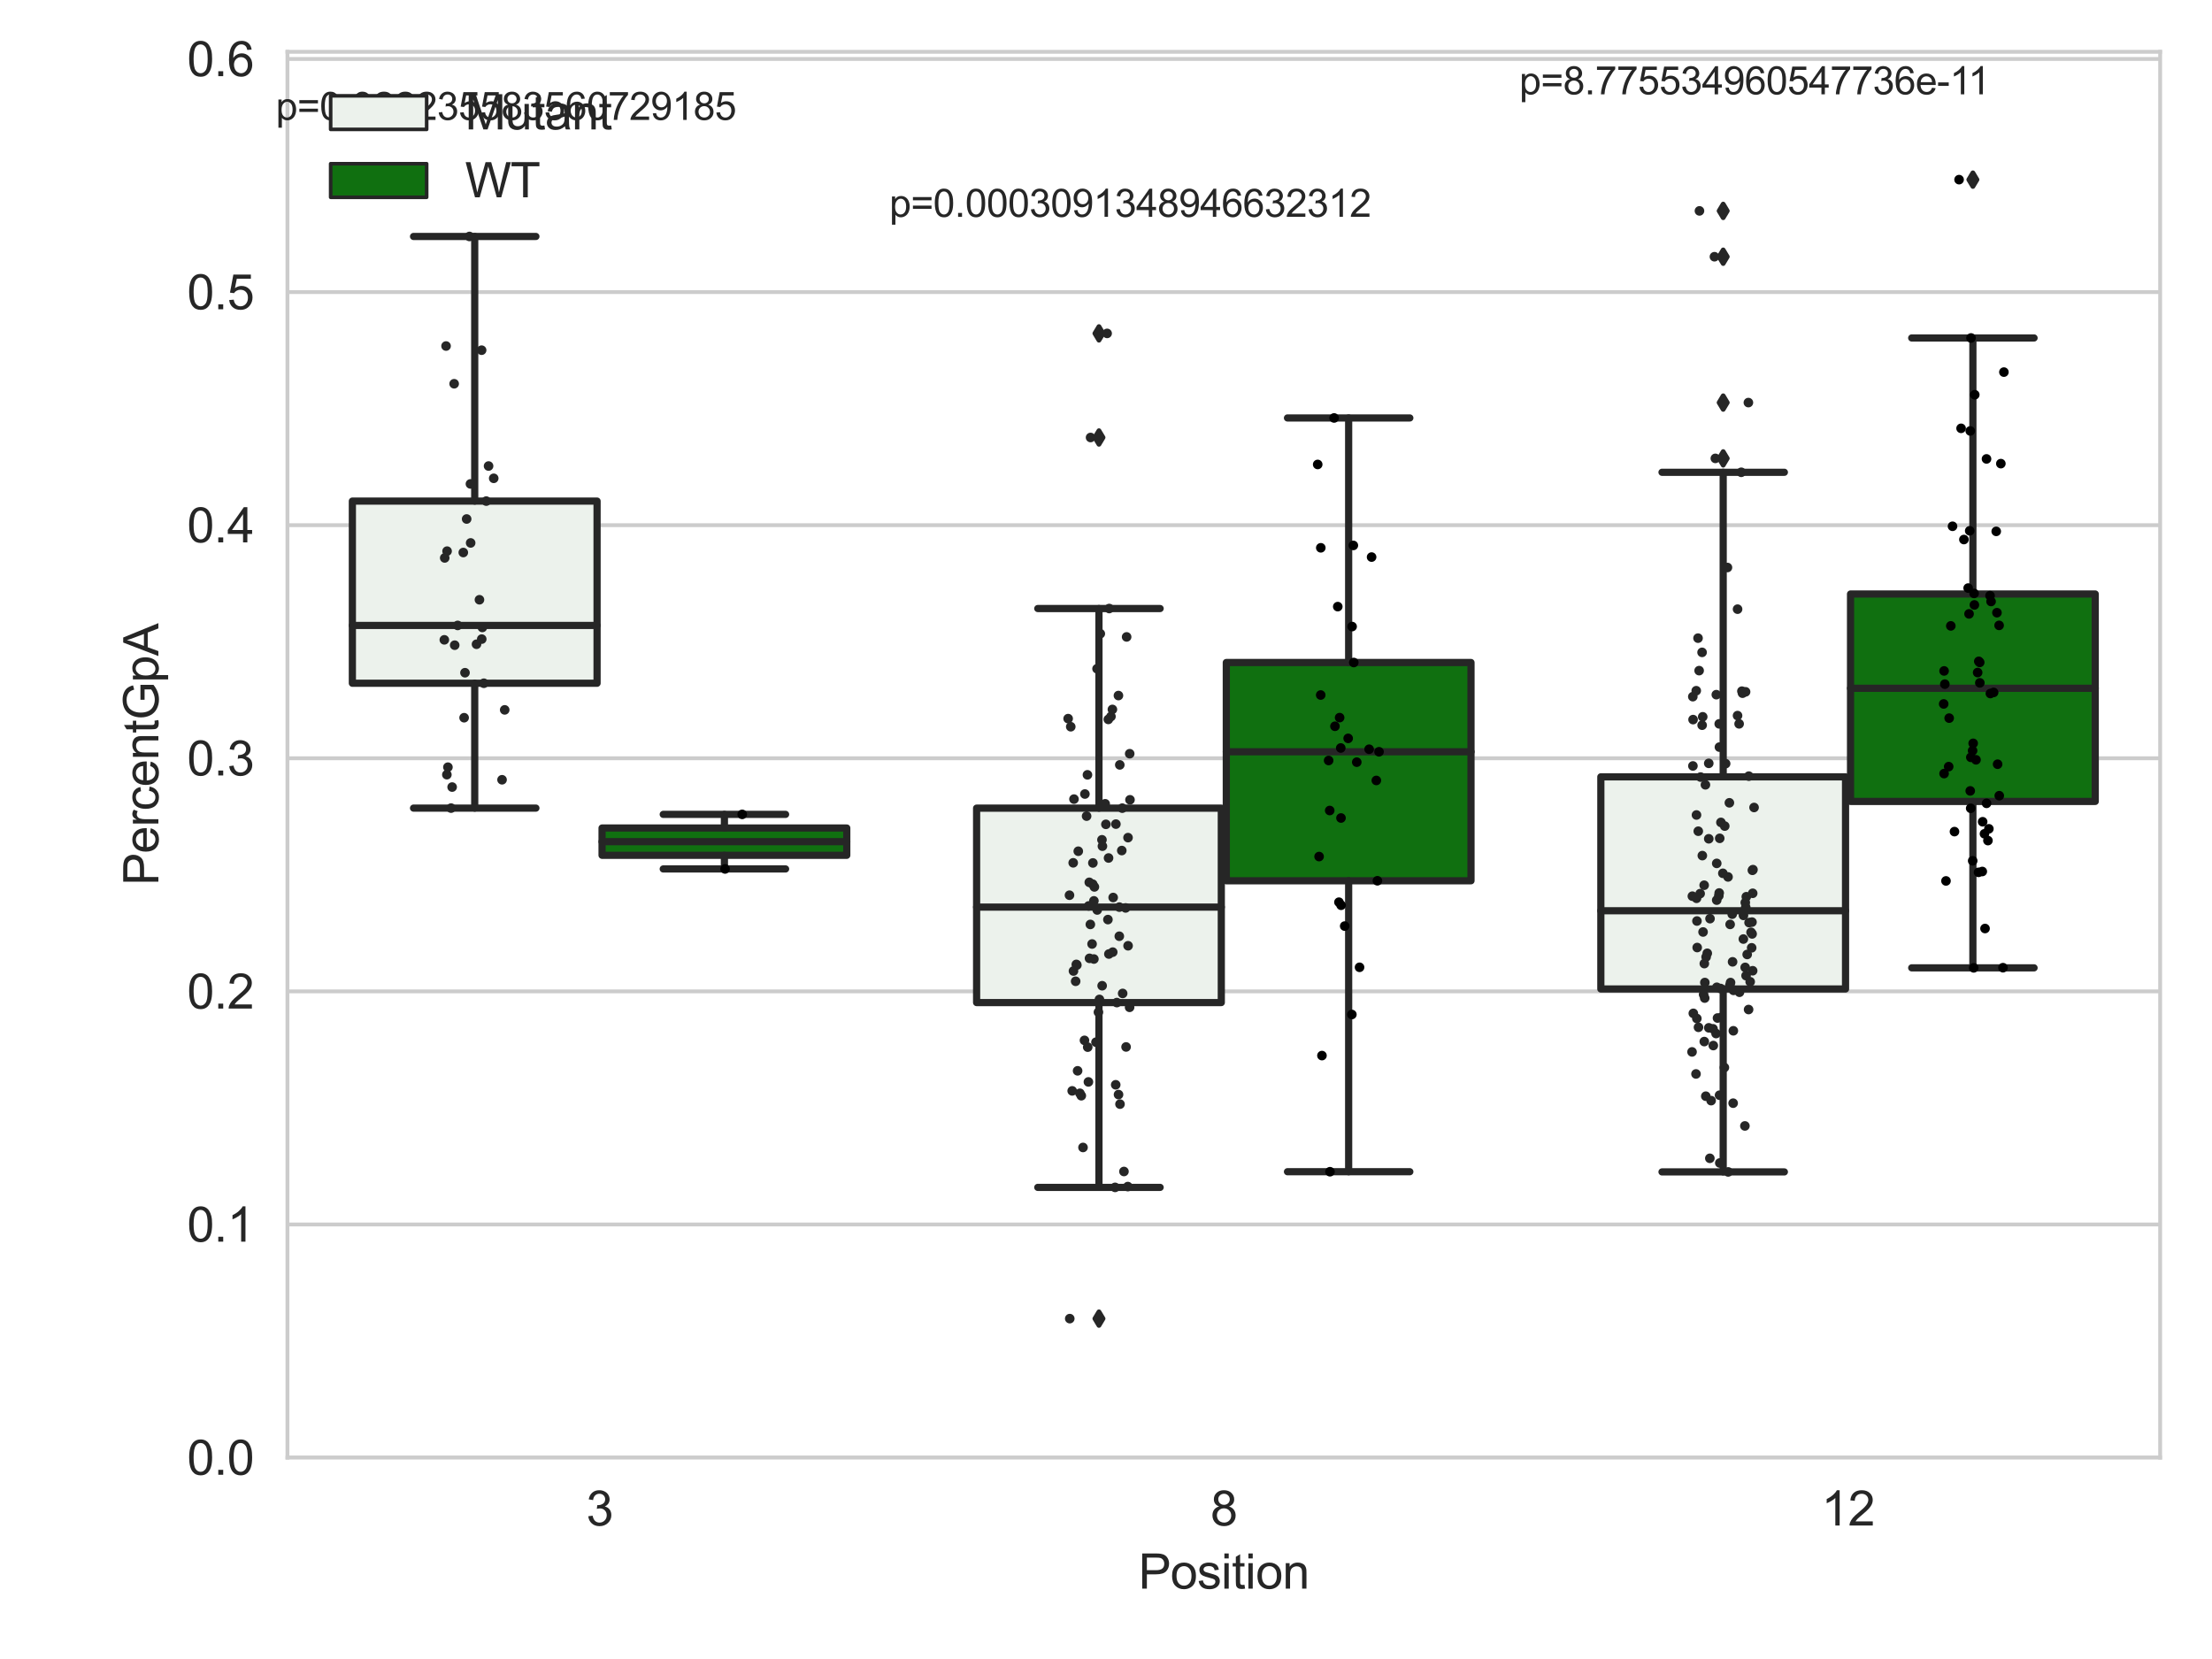 <?xml version="1.0" encoding="utf-8" standalone="no"?>
<!DOCTYPE svg PUBLIC "-//W3C//DTD SVG 1.1//EN"
  "http://www.w3.org/Graphics/SVG/1.1/DTD/svg11.dtd">
<svg xmlns:xlink="http://www.w3.org/1999/xlink" width="460.8pt" height="345.6pt" viewBox="0 0 460.8 345.6" xmlns="http://www.w3.org/2000/svg" version="1.1">
 <defs>
  <style type="text/css">*{stroke-linejoin: round; stroke-linecap: butt}</style>
 </defs>
 <g id="figure_1">
  <g id="patch_1">
   <path d="M 0 345.6 
L 460.8 345.6 
L 460.8 0 
L 0 0 
z
" style="fill: #ffffff"/>
  </g>
  <g id="axes_1">
   <g id="patch_2">
    <path d="M 59.881 303.64 
L 450 303.64 
L 450 10.8 
L 59.881 10.8 
z
" style="fill: #ffffff"/>
   </g>
   <g id="matplotlib.axis_1">
    <g id="xtick_1">
     <g id="text_1">
      <!-- 3 -->
      <g style="fill: #262626" transform="translate(122.121 317.798)scale(0.1 -0.1)">
       <defs>
        <path id="ArialMT-33" d="M 269 1209 
L 831 1284 
Q 928 806 1161 595 
Q 1394 384 1728 384 
Q 2125 384 2398 659 
Q 2672 934 2672 1341 
Q 2672 1728 2419 1979 
Q 2166 2231 1775 2231 
Q 1616 2231 1378 2169 
L 1441 2663 
Q 1497 2656 1531 2656 
Q 1891 2656 2178 2843 
Q 2466 3031 2466 3422 
Q 2466 3731 2256 3934 
Q 2047 4138 1716 4138 
Q 1388 4138 1169 3931 
Q 950 3725 888 3313 
L 325 3413 
Q 428 3978 793 4289 
Q 1159 4600 1703 4600 
Q 2078 4600 2393 4439 
Q 2709 4278 2876 4000 
Q 3044 3722 3044 3409 
Q 3044 3113 2884 2869 
Q 2725 2625 2413 2481 
Q 2819 2388 3044 2092 
Q 3269 1797 3269 1353 
Q 3269 753 2831 336 
Q 2394 -81 1725 -81 
Q 1122 -81 723 278 
Q 325 638 269 1209 
z
" transform="scale(0.016)"/>
       </defs>
       <use xlink:href="#ArialMT-33"/>
      </g>
     </g>
    </g>
    <g id="xtick_2">
     <g id="text_2">
      <!-- 8 -->
      <g style="fill: #262626" transform="translate(252.16 317.798)scale(0.1 -0.1)">
       <defs>
        <path id="ArialMT-38" d="M 1131 2484 
Q 781 2613 612 2850 
Q 444 3088 444 3419 
Q 444 3919 803 4259 
Q 1163 4600 1759 4600 
Q 2359 4600 2725 4251 
Q 3091 3903 3091 3403 
Q 3091 3084 2923 2848 
Q 2756 2613 2416 2484 
Q 2838 2347 3058 2040 
Q 3278 1734 3278 1309 
Q 3278 722 2862 322 
Q 2447 -78 1769 -78 
Q 1091 -78 675 323 
Q 259 725 259 1325 
Q 259 1772 486 2073 
Q 713 2375 1131 2484 
z
M 1019 3438 
Q 1019 3113 1228 2906 
Q 1438 2700 1772 2700 
Q 2097 2700 2305 2904 
Q 2513 3109 2513 3406 
Q 2513 3716 2298 3927 
Q 2084 4138 1766 4138 
Q 1444 4138 1231 3931 
Q 1019 3725 1019 3438 
z
M 838 1322 
Q 838 1081 952 856 
Q 1066 631 1291 507 
Q 1516 384 1775 384 
Q 2178 384 2440 643 
Q 2703 903 2703 1303 
Q 2703 1709 2433 1975 
Q 2163 2241 1756 2241 
Q 1359 2241 1098 1978 
Q 838 1716 838 1322 
z
" transform="scale(0.016)"/>
       </defs>
       <use xlink:href="#ArialMT-38"/>
      </g>
     </g>
    </g>
    <g id="xtick_3">
     <g id="text_3">
      <!-- 12 -->
      <g style="fill: #262626" transform="translate(379.419 317.798)scale(0.1 -0.1)">
       <defs>
        <path id="ArialMT-31" d="M 2384 0 
L 1822 0 
L 1822 3584 
Q 1619 3391 1289 3197 
Q 959 3003 697 2906 
L 697 3450 
Q 1169 3672 1522 3987 
Q 1875 4303 2022 4600 
L 2384 4600 
L 2384 0 
z
" transform="scale(0.016)"/>
        <path id="ArialMT-32" d="M 3222 541 
L 3222 0 
L 194 0 
Q 188 203 259 391 
Q 375 700 629 1000 
Q 884 1300 1366 1694 
Q 2113 2306 2375 2664 
Q 2638 3022 2638 3341 
Q 2638 3675 2398 3904 
Q 2159 4134 1775 4134 
Q 1369 4134 1125 3890 
Q 881 3647 878 3216 
L 300 3275 
Q 359 3922 746 4261 
Q 1134 4600 1788 4600 
Q 2447 4600 2831 4234 
Q 3216 3869 3216 3328 
Q 3216 3053 3103 2787 
Q 2991 2522 2730 2228 
Q 2469 1934 1863 1422 
Q 1356 997 1212 845 
Q 1069 694 975 541 
L 3222 541 
z
" transform="scale(0.016)"/>
       </defs>
       <use xlink:href="#ArialMT-31"/>
       <use xlink:href="#ArialMT-32" x="55.615"/>
      </g>
     </g>
    </g>
    <g id="text_4">
     <!-- Position -->
     <g style="fill: #262626" transform="translate(237.153 330.943)scale(0.1 -0.1)">
      <defs>
       <path id="ArialMT-50" d="M 494 0 
L 494 4581 
L 2222 4581 
Q 2678 4581 2919 4538 
Q 3256 4481 3484 4323 
Q 3713 4166 3852 3881 
Q 3991 3597 3991 3256 
Q 3991 2672 3619 2267 
Q 3247 1863 2275 1863 
L 1100 1863 
L 1100 0 
L 494 0 
z
M 1100 2403 
L 2284 2403 
Q 2872 2403 3119 2622 
Q 3366 2841 3366 3238 
Q 3366 3525 3220 3729 
Q 3075 3934 2838 4000 
Q 2684 4041 2272 4041 
L 1100 4041 
L 1100 2403 
z
" transform="scale(0.016)"/>
       <path id="ArialMT-6f" d="M 213 1659 
Q 213 2581 725 3025 
Q 1153 3394 1769 3394 
Q 2453 3394 2887 2945 
Q 3322 2497 3322 1706 
Q 3322 1066 3130 698 
Q 2938 331 2570 128 
Q 2203 -75 1769 -75 
Q 1072 -75 642 372 
Q 213 819 213 1659 
z
M 791 1659 
Q 791 1022 1069 705 
Q 1347 388 1769 388 
Q 2188 388 2466 706 
Q 2744 1025 2744 1678 
Q 2744 2294 2464 2611 
Q 2184 2928 1769 2928 
Q 1347 2928 1069 2612 
Q 791 2297 791 1659 
z
" transform="scale(0.016)"/>
       <path id="ArialMT-73" d="M 197 991 
L 753 1078 
Q 800 744 1014 566 
Q 1228 388 1613 388 
Q 2000 388 2187 545 
Q 2375 703 2375 916 
Q 2375 1106 2209 1216 
Q 2094 1291 1634 1406 
Q 1016 1563 777 1677 
Q 538 1791 414 1992 
Q 291 2194 291 2438 
Q 291 2659 392 2848 
Q 494 3038 669 3163 
Q 800 3259 1026 3326 
Q 1253 3394 1513 3394 
Q 1903 3394 2198 3281 
Q 2494 3169 2634 2976 
Q 2775 2784 2828 2463 
L 2278 2388 
Q 2241 2644 2061 2787 
Q 1881 2931 1553 2931 
Q 1166 2931 1000 2803 
Q 834 2675 834 2503 
Q 834 2394 903 2306 
Q 972 2216 1119 2156 
Q 1203 2125 1616 2013 
Q 2213 1853 2448 1751 
Q 2684 1650 2818 1456 
Q 2953 1263 2953 975 
Q 2953 694 2789 445 
Q 2625 197 2315 61 
Q 2006 -75 1616 -75 
Q 969 -75 630 194 
Q 291 463 197 991 
z
" transform="scale(0.016)"/>
       <path id="ArialMT-69" d="M 425 3934 
L 425 4581 
L 988 4581 
L 988 3934 
L 425 3934 
z
M 425 0 
L 425 3319 
L 988 3319 
L 988 0 
L 425 0 
z
" transform="scale(0.016)"/>
       <path id="ArialMT-74" d="M 1650 503 
L 1731 6 
Q 1494 -44 1306 -44 
Q 1000 -44 831 53 
Q 663 150 594 308 
Q 525 466 525 972 
L 525 2881 
L 113 2881 
L 113 3319 
L 525 3319 
L 525 4141 
L 1084 4478 
L 1084 3319 
L 1650 3319 
L 1650 2881 
L 1084 2881 
L 1084 941 
Q 1084 700 1114 631 
Q 1144 563 1211 522 
Q 1278 481 1403 481 
Q 1497 481 1650 503 
z
" transform="scale(0.016)"/>
       <path id="ArialMT-6e" d="M 422 0 
L 422 3319 
L 928 3319 
L 928 2847 
Q 1294 3394 1984 3394 
Q 2284 3394 2536 3286 
Q 2788 3178 2913 3003 
Q 3038 2828 3088 2588 
Q 3119 2431 3119 2041 
L 3119 0 
L 2556 0 
L 2556 2019 
Q 2556 2363 2490 2533 
Q 2425 2703 2258 2804 
Q 2091 2906 1866 2906 
Q 1506 2906 1245 2678 
Q 984 2450 984 1813 
L 984 0 
L 422 0 
z
" transform="scale(0.016)"/>
      </defs>
      <use xlink:href="#ArialMT-50"/>
      <use xlink:href="#ArialMT-6f" x="66.699"/>
      <use xlink:href="#ArialMT-73" x="122.314"/>
      <use xlink:href="#ArialMT-69" x="172.314"/>
      <use xlink:href="#ArialMT-74" x="194.531"/>
      <use xlink:href="#ArialMT-69" x="222.314"/>
      <use xlink:href="#ArialMT-6f" x="244.531"/>
      <use xlink:href="#ArialMT-6e" x="300.146"/>
     </g>
    </g>
   </g>
   <g id="matplotlib.axis_2">
    <g id="ytick_1">
     <g id="line2d_1">
      <path d="M 59.881 303.64 
L 450 303.64 
" clip-path="url(#p0c4ae44ef5)" style="fill: none; stroke: #cccccc; stroke-width: 0.8; stroke-linecap: round"/>
     </g>
     <g id="text_5">
      <!-- 0.0 -->
      <g style="fill: #262626" transform="translate(38.981 307.219)scale(0.1 -0.1)">
       <defs>
        <path id="ArialMT-30" d="M 266 2259 
Q 266 3072 433 3567 
Q 600 4063 929 4331 
Q 1259 4600 1759 4600 
Q 2128 4600 2406 4451 
Q 2684 4303 2865 4023 
Q 3047 3744 3150 3342 
Q 3253 2941 3253 2259 
Q 3253 1453 3087 958 
Q 2922 463 2592 192 
Q 2263 -78 1759 -78 
Q 1097 -78 719 397 
Q 266 969 266 2259 
z
M 844 2259 
Q 844 1131 1108 757 
Q 1372 384 1759 384 
Q 2147 384 2411 759 
Q 2675 1134 2675 2259 
Q 2675 3391 2411 3762 
Q 2147 4134 1753 4134 
Q 1366 4134 1134 3806 
Q 844 3388 844 2259 
z
" transform="scale(0.016)"/>
        <path id="ArialMT-2e" d="M 581 0 
L 581 641 
L 1222 641 
L 1222 0 
L 581 0 
z
" transform="scale(0.016)"/>
       </defs>
       <use xlink:href="#ArialMT-30"/>
       <use xlink:href="#ArialMT-2e" x="55.615"/>
       <use xlink:href="#ArialMT-30" x="83.398"/>
      </g>
     </g>
    </g>
    <g id="ytick_2">
     <g id="line2d_2">
      <path d="M 59.881 255.081 
L 450 255.081 
" clip-path="url(#p0c4ae44ef5)" style="fill: none; stroke: #cccccc; stroke-width: 0.8; stroke-linecap: round"/>
     </g>
     <g id="text_6">
      <!-- 0.1 -->
      <g style="fill: #262626" transform="translate(38.981 258.66)scale(0.1 -0.1)">
       <use xlink:href="#ArialMT-30"/>
       <use xlink:href="#ArialMT-2e" x="55.615"/>
       <use xlink:href="#ArialMT-31" x="83.398"/>
      </g>
     </g>
    </g>
    <g id="ytick_3">
     <g id="line2d_3">
      <path d="M 59.881 206.522 
L 450 206.522 
" clip-path="url(#p0c4ae44ef5)" style="fill: none; stroke: #cccccc; stroke-width: 0.8; stroke-linecap: round"/>
     </g>
     <g id="text_7">
      <!-- 0.2 -->
      <g style="fill: #262626" transform="translate(38.981 210.101)scale(0.1 -0.1)">
       <use xlink:href="#ArialMT-30"/>
       <use xlink:href="#ArialMT-2e" x="55.615"/>
       <use xlink:href="#ArialMT-32" x="83.398"/>
      </g>
     </g>
    </g>
    <g id="ytick_4">
     <g id="line2d_4">
      <path d="M 59.881 157.963 
L 450 157.963 
" clip-path="url(#p0c4ae44ef5)" style="fill: none; stroke: #cccccc; stroke-width: 0.8; stroke-linecap: round"/>
     </g>
     <g id="text_8">
      <!-- 0.3 -->
      <g style="fill: #262626" transform="translate(38.981 161.542)scale(0.1 -0.1)">
       <use xlink:href="#ArialMT-30"/>
       <use xlink:href="#ArialMT-2e" x="55.615"/>
       <use xlink:href="#ArialMT-33" x="83.398"/>
      </g>
     </g>
    </g>
    <g id="ytick_5">
     <g id="line2d_5">
      <path d="M 59.881 109.405 
L 450 109.405 
" clip-path="url(#p0c4ae44ef5)" style="fill: none; stroke: #cccccc; stroke-width: 0.8; stroke-linecap: round"/>
     </g>
     <g id="text_9">
      <!-- 0.4 -->
      <g style="fill: #262626" transform="translate(38.981 112.983)scale(0.1 -0.1)">
       <defs>
        <path id="ArialMT-34" d="M 2069 0 
L 2069 1097 
L 81 1097 
L 81 1613 
L 2172 4581 
L 2631 4581 
L 2631 1613 
L 3250 1613 
L 3250 1097 
L 2631 1097 
L 2631 0 
L 2069 0 
z
M 2069 1613 
L 2069 3678 
L 634 1613 
L 2069 1613 
z
" transform="scale(0.016)"/>
       </defs>
       <use xlink:href="#ArialMT-30"/>
       <use xlink:href="#ArialMT-2e" x="55.615"/>
       <use xlink:href="#ArialMT-34" x="83.398"/>
      </g>
     </g>
    </g>
    <g id="ytick_6">
     <g id="line2d_6">
      <path d="M 59.881 60.846 
L 450 60.846 
" clip-path="url(#p0c4ae44ef5)" style="fill: none; stroke: #cccccc; stroke-width: 0.8; stroke-linecap: round"/>
     </g>
     <g id="text_10">
      <!-- 0.5 -->
      <g style="fill: #262626" transform="translate(38.981 64.425)scale(0.1 -0.1)">
       <defs>
        <path id="ArialMT-35" d="M 266 1200 
L 856 1250 
Q 922 819 1161 601 
Q 1400 384 1738 384 
Q 2144 384 2425 690 
Q 2706 997 2706 1503 
Q 2706 1984 2436 2262 
Q 2166 2541 1728 2541 
Q 1456 2541 1237 2417 
Q 1019 2294 894 2097 
L 366 2166 
L 809 4519 
L 3088 4519 
L 3088 3981 
L 1259 3981 
L 1013 2750 
Q 1425 3038 1878 3038 
Q 2478 3038 2890 2622 
Q 3303 2206 3303 1553 
Q 3303 931 2941 478 
Q 2500 -78 1738 -78 
Q 1113 -78 717 272 
Q 322 622 266 1200 
z
" transform="scale(0.016)"/>
       </defs>
       <use xlink:href="#ArialMT-30"/>
       <use xlink:href="#ArialMT-2e" x="55.615"/>
       <use xlink:href="#ArialMT-35" x="83.398"/>
      </g>
     </g>
    </g>
    <g id="ytick_7">
     <g id="line2d_7">
      <path d="M 59.881 12.287 
L 450 12.287 
" clip-path="url(#p0c4ae44ef5)" style="fill: none; stroke: #cccccc; stroke-width: 0.8; stroke-linecap: round"/>
     </g>
     <g id="text_11">
      <!-- 0.6 -->
      <g style="fill: #262626" transform="translate(38.981 15.866)scale(0.1 -0.1)">
       <defs>
        <path id="ArialMT-36" d="M 3184 3459 
L 2625 3416 
Q 2550 3747 2413 3897 
Q 2184 4138 1850 4138 
Q 1581 4138 1378 3988 
Q 1113 3794 959 3422 
Q 806 3050 800 2363 
Q 1003 2672 1297 2822 
Q 1591 2972 1913 2972 
Q 2475 2972 2870 2558 
Q 3266 2144 3266 1488 
Q 3266 1056 3080 686 
Q 2894 316 2569 119 
Q 2244 -78 1831 -78 
Q 1128 -78 684 439 
Q 241 956 241 2144 
Q 241 3472 731 4075 
Q 1159 4600 1884 4600 
Q 2425 4600 2770 4297 
Q 3116 3994 3184 3459 
z
M 888 1484 
Q 888 1194 1011 928 
Q 1134 663 1356 523 
Q 1578 384 1822 384 
Q 2178 384 2434 671 
Q 2691 959 2691 1453 
Q 2691 1928 2437 2201 
Q 2184 2475 1800 2475 
Q 1419 2475 1153 2201 
Q 888 1928 888 1484 
z
" transform="scale(0.016)"/>
       </defs>
       <use xlink:href="#ArialMT-30"/>
       <use xlink:href="#ArialMT-2e" x="55.615"/>
       <use xlink:href="#ArialMT-36" x="83.398"/>
      </g>
     </g>
    </g>
    <g id="text_12">
     <!-- PercentGpA -->
     <g style="fill: #262626" transform="translate(32.994 184.455)rotate(-90)scale(0.1 -0.1)">
      <defs>
       <path id="ArialMT-65" d="M 2694 1069 
L 3275 997 
Q 3138 488 2766 206 
Q 2394 -75 1816 -75 
Q 1088 -75 661 373 
Q 234 822 234 1631 
Q 234 2469 665 2931 
Q 1097 3394 1784 3394 
Q 2450 3394 2872 2941 
Q 3294 2488 3294 1666 
Q 3294 1616 3291 1516 
L 816 1516 
Q 847 969 1125 678 
Q 1403 388 1819 388 
Q 2128 388 2347 550 
Q 2566 713 2694 1069 
z
M 847 1978 
L 2700 1978 
Q 2663 2397 2488 2606 
Q 2219 2931 1791 2931 
Q 1403 2931 1139 2672 
Q 875 2413 847 1978 
z
" transform="scale(0.016)"/>
       <path id="ArialMT-72" d="M 416 0 
L 416 3319 
L 922 3319 
L 922 2816 
Q 1116 3169 1280 3281 
Q 1444 3394 1641 3394 
Q 1925 3394 2219 3213 
L 2025 2691 
Q 1819 2813 1613 2813 
Q 1428 2813 1281 2702 
Q 1134 2591 1072 2394 
Q 978 2094 978 1738 
L 978 0 
L 416 0 
z
" transform="scale(0.016)"/>
       <path id="ArialMT-63" d="M 2588 1216 
L 3141 1144 
Q 3050 572 2676 248 
Q 2303 -75 1759 -75 
Q 1078 -75 664 370 
Q 250 816 250 1647 
Q 250 2184 428 2587 
Q 606 2991 970 3192 
Q 1334 3394 1763 3394 
Q 2303 3394 2647 3120 
Q 2991 2847 3088 2344 
L 2541 2259 
Q 2463 2594 2264 2762 
Q 2066 2931 1784 2931 
Q 1359 2931 1093 2626 
Q 828 2322 828 1663 
Q 828 994 1084 691 
Q 1341 388 1753 388 
Q 2084 388 2306 591 
Q 2528 794 2588 1216 
z
" transform="scale(0.016)"/>
       <path id="ArialMT-47" d="M 2638 1797 
L 2638 2334 
L 4578 2338 
L 4578 638 
Q 4131 281 3656 101 
Q 3181 -78 2681 -78 
Q 2006 -78 1454 211 
Q 903 500 622 1047 
Q 341 1594 341 2269 
Q 341 2938 620 3517 
Q 900 4097 1425 4378 
Q 1950 4659 2634 4659 
Q 3131 4659 3532 4498 
Q 3934 4338 4162 4050 
Q 4391 3763 4509 3300 
L 3963 3150 
Q 3859 3500 3706 3700 
Q 3553 3900 3268 4020 
Q 2984 4141 2638 4141 
Q 2222 4141 1919 4014 
Q 1616 3888 1430 3681 
Q 1244 3475 1141 3228 
Q 966 2803 966 2306 
Q 966 1694 1177 1281 
Q 1388 869 1791 669 
Q 2194 469 2647 469 
Q 3041 469 3416 620 
Q 3791 772 3984 944 
L 3984 1797 
L 2638 1797 
z
" transform="scale(0.016)"/>
       <path id="ArialMT-70" d="M 422 -1272 
L 422 3319 
L 934 3319 
L 934 2888 
Q 1116 3141 1344 3267 
Q 1572 3394 1897 3394 
Q 2322 3394 2647 3175 
Q 2972 2956 3137 2557 
Q 3303 2159 3303 1684 
Q 3303 1175 3120 767 
Q 2938 359 2589 142 
Q 2241 -75 1856 -75 
Q 1575 -75 1351 44 
Q 1128 163 984 344 
L 984 -1272 
L 422 -1272 
z
M 931 1641 
Q 931 1000 1190 694 
Q 1450 388 1819 388 
Q 2194 388 2461 705 
Q 2728 1022 2728 1688 
Q 2728 2322 2467 2637 
Q 2206 2953 1844 2953 
Q 1484 2953 1207 2617 
Q 931 2281 931 1641 
z
" transform="scale(0.016)"/>
       <path id="ArialMT-41" d="M -9 0 
L 1750 4581 
L 2403 4581 
L 4278 0 
L 3588 0 
L 3053 1388 
L 1138 1388 
L 634 0 
L -9 0 
z
M 1313 1881 
L 2866 1881 
L 2388 3150 
Q 2169 3728 2063 4100 
Q 1975 3659 1816 3225 
L 1313 1881 
z
" transform="scale(0.016)"/>
      </defs>
      <use xlink:href="#ArialMT-50"/>
      <use xlink:href="#ArialMT-65" x="66.699"/>
      <use xlink:href="#ArialMT-72" x="122.314"/>
      <use xlink:href="#ArialMT-63" x="155.615"/>
      <use xlink:href="#ArialMT-65" x="205.615"/>
      <use xlink:href="#ArialMT-6e" x="261.23"/>
      <use xlink:href="#ArialMT-74" x="316.846"/>
      <use xlink:href="#ArialMT-47" x="344.629"/>
      <use xlink:href="#ArialMT-70" x="422.412"/>
      <use xlink:href="#ArialMT-41" x="478.027"/>
     </g>
    </g>
   </g>
   <g id="patch_3">
    <path d="M 73.405 142.333 
L 124.381 142.333 
L 124.381 104.388 
L 73.405 104.388 
L 73.405 142.333 
z
" clip-path="url(#p0c4ae44ef5)" style="fill: #ecf2ec; stroke: #262626; stroke-width: 1.5; stroke-linejoin: miter"/>
   </g>
   <g id="patch_4">
    <path d="M 125.421 178.174 
L 176.397 178.174 
L 176.397 172.491 
L 125.421 172.491 
L 125.421 178.174 
z
" clip-path="url(#p0c4ae44ef5)" style="fill: #107010; stroke: #262626; stroke-width: 1.5; stroke-linejoin: miter"/>
   </g>
   <g id="patch_5">
    <path d="M 203.445 208.854 
L 254.42 208.854 
L 254.42 168.352 
L 203.445 168.352 
L 203.445 208.854 
z
" clip-path="url(#p0c4ae44ef5)" style="fill: #ecf2ec; stroke: #262626; stroke-width: 1.5; stroke-linejoin: miter"/>
   </g>
   <g id="patch_6">
    <path d="M 255.461 183.481 
L 306.436 183.481 
L 306.436 138.013 
L 255.461 138.013 
L 255.461 183.481 
z
" clip-path="url(#p0c4ae44ef5)" style="fill: #107010; stroke: #262626; stroke-width: 1.5; stroke-linejoin: miter"/>
   </g>
   <g id="patch_7">
    <path d="M 333.485 206.022 
L 384.46 206.022 
L 384.46 161.829 
L 333.485 161.829 
L 333.485 206.022 
z
" clip-path="url(#p0c4ae44ef5)" style="fill: #ecf2ec; stroke: #262626; stroke-width: 1.5; stroke-linejoin: miter"/>
   </g>
   <g id="patch_8">
    <path d="M 385.5 166.953 
L 436.476 166.953 
L 436.476 123.741 
L 385.5 123.741 
L 385.5 166.953 
z
" clip-path="url(#p0c4ae44ef5)" style="fill: #107010; stroke: #262626; stroke-width: 1.5; stroke-linejoin: miter"/>
   </g>
   <g id="patch_9">
    <path d="M 124.901 303.64 
L 124.901 303.64 
L 124.901 303.64 
L 124.901 303.64 
z
" clip-path="url(#p0c4ae44ef5)" style="fill: #ecf2ec; stroke: #262626; stroke-width: 0.75; stroke-linejoin: miter"/>
   </g>
   <g id="patch_10">
    <path d="M 124.901 303.64 
L 124.901 303.64 
L 124.901 303.64 
L 124.901 303.64 
z
" clip-path="url(#p0c4ae44ef5)" style="fill: #107010; stroke: #262626; stroke-width: 0.75; stroke-linejoin: miter"/>
   </g>
   <g id="PathCollection_1"/>
   <g id="PathCollection_2"/>
   <g id="line2d_8">
    <path d="M 98.893 142.333 
L 98.893 168.343 
" clip-path="url(#p0c4ae44ef5)" style="fill: none; stroke: #262626; stroke-width: 1.5; stroke-linecap: round"/>
   </g>
   <g id="line2d_9">
    <path d="M 98.893 104.388 
L 98.893 49.259 
" clip-path="url(#p0c4ae44ef5)" style="fill: none; stroke: #262626; stroke-width: 1.5; stroke-linecap: round"/>
   </g>
   <g id="line2d_10">
    <path d="M 86.149 168.343 
L 111.637 168.343 
" clip-path="url(#p0c4ae44ef5)" style="fill: none; stroke: #262626; stroke-width: 1.5; stroke-linecap: round"/>
   </g>
   <g id="line2d_11">
    <path d="M 86.149 49.259 
L 111.637 49.259 
" clip-path="url(#p0c4ae44ef5)" style="fill: none; stroke: #262626; stroke-width: 1.5; stroke-linecap: round"/>
   </g>
   <g id="line2d_12"/>
   <g id="line2d_13">
    <path d="M 150.909 178.174 
L 150.909 181.016 
" clip-path="url(#p0c4ae44ef5)" style="fill: none; stroke: #262626; stroke-width: 1.5; stroke-linecap: round"/>
   </g>
   <g id="line2d_14">
    <path d="M 150.909 172.491 
L 150.909 169.649 
" clip-path="url(#p0c4ae44ef5)" style="fill: none; stroke: #262626; stroke-width: 1.5; stroke-linecap: round"/>
   </g>
   <g id="line2d_15">
    <path d="M 138.165 181.016 
L 163.653 181.016 
" clip-path="url(#p0c4ae44ef5)" style="fill: none; stroke: #262626; stroke-width: 1.5; stroke-linecap: round"/>
   </g>
   <g id="line2d_16">
    <path d="M 138.165 169.649 
L 163.653 169.649 
" clip-path="url(#p0c4ae44ef5)" style="fill: none; stroke: #262626; stroke-width: 1.5; stroke-linecap: round"/>
   </g>
   <g id="line2d_17"/>
   <g id="line2d_18">
    <path d="M 228.933 208.854 
L 228.933 247.353 
" clip-path="url(#p0c4ae44ef5)" style="fill: none; stroke: #262626; stroke-width: 1.5; stroke-linecap: round"/>
   </g>
   <g id="line2d_19">
    <path d="M 228.933 168.352 
L 228.933 126.769 
" clip-path="url(#p0c4ae44ef5)" style="fill: none; stroke: #262626; stroke-width: 1.5; stroke-linecap: round"/>
   </g>
   <g id="line2d_20">
    <path d="M 216.189 247.353 
L 241.677 247.353 
" clip-path="url(#p0c4ae44ef5)" style="fill: none; stroke: #262626; stroke-width: 1.5; stroke-linecap: round"/>
   </g>
   <g id="line2d_21">
    <path d="M 216.189 126.769 
L 241.677 126.769 
" clip-path="url(#p0c4ae44ef5)" style="fill: none; stroke: #262626; stroke-width: 1.5; stroke-linecap: round"/>
   </g>
   <g id="line2d_22">
    <defs>
     <path id="m01e44e105f" d="M -0 1.414 
L 0.849 0 
L 0 -1.414 
L -0.849 -0 
z
" style="stroke: #262626; stroke-linejoin: miter"/>
    </defs>
    <g clip-path="url(#p0c4ae44ef5)">
     <use xlink:href="#m01e44e105f" x="228.933" y="274.694" style="fill: #262626; stroke: #262626; stroke-linejoin: miter"/>
     <use xlink:href="#m01e44e105f" x="228.933" y="69.453" style="fill: #262626; stroke: #262626; stroke-linejoin: miter"/>
     <use xlink:href="#m01e44e105f" x="228.933" y="91.138" style="fill: #262626; stroke: #262626; stroke-linejoin: miter"/>
    </g>
   </g>
   <g id="line2d_23">
    <path d="M 280.949 183.481 
L 280.949 244.09 
" clip-path="url(#p0c4ae44ef5)" style="fill: none; stroke: #262626; stroke-width: 1.5; stroke-linecap: round"/>
   </g>
   <g id="line2d_24">
    <path d="M 280.949 138.013 
L 280.949 87.068 
" clip-path="url(#p0c4ae44ef5)" style="fill: none; stroke: #262626; stroke-width: 1.5; stroke-linecap: round"/>
   </g>
   <g id="line2d_25">
    <path d="M 268.205 244.09 
L 293.692 244.09 
" clip-path="url(#p0c4ae44ef5)" style="fill: none; stroke: #262626; stroke-width: 1.5; stroke-linecap: round"/>
   </g>
   <g id="line2d_26">
    <path d="M 268.205 87.068 
L 293.692 87.068 
" clip-path="url(#p0c4ae44ef5)" style="fill: none; stroke: #262626; stroke-width: 1.5; stroke-linecap: round"/>
   </g>
   <g id="line2d_27"/>
   <g id="line2d_28">
    <path d="M 358.972 206.022 
L 358.972 244.131 
" clip-path="url(#p0c4ae44ef5)" style="fill: none; stroke: #262626; stroke-width: 1.5; stroke-linecap: round"/>
   </g>
   <g id="line2d_29">
    <path d="M 358.972 161.829 
L 358.972 98.386 
" clip-path="url(#p0c4ae44ef5)" style="fill: none; stroke: #262626; stroke-width: 1.5; stroke-linecap: round"/>
   </g>
   <g id="line2d_30">
    <path d="M 346.228 244.131 
L 371.716 244.131 
" clip-path="url(#p0c4ae44ef5)" style="fill: none; stroke: #262626; stroke-width: 1.5; stroke-linecap: round"/>
   </g>
   <g id="line2d_31">
    <path d="M 346.228 98.386 
L 371.716 98.386 
" clip-path="url(#p0c4ae44ef5)" style="fill: none; stroke: #262626; stroke-width: 1.5; stroke-linecap: round"/>
   </g>
   <g id="line2d_32">
    <g clip-path="url(#p0c4ae44ef5)">
     <use xlink:href="#m01e44e105f" x="358.972" y="43.932" style="fill: #262626; stroke: #262626; stroke-linejoin: miter"/>
     <use xlink:href="#m01e44e105f" x="358.972" y="83.866" style="fill: #262626; stroke: #262626; stroke-linejoin: miter"/>
     <use xlink:href="#m01e44e105f" x="358.972" y="95.489" style="fill: #262626; stroke: #262626; stroke-linejoin: miter"/>
     <use xlink:href="#m01e44e105f" x="358.972" y="53.479" style="fill: #262626; stroke: #262626; stroke-linejoin: miter"/>
    </g>
   </g>
   <g id="line2d_33">
    <path d="M 410.988 166.953 
L 410.988 201.62 
" clip-path="url(#p0c4ae44ef5)" style="fill: none; stroke: #262626; stroke-width: 1.5; stroke-linecap: round"/>
   </g>
   <g id="line2d_34">
    <path d="M 410.988 123.741 
L 410.988 70.405 
" clip-path="url(#p0c4ae44ef5)" style="fill: none; stroke: #262626; stroke-width: 1.5; stroke-linecap: round"/>
   </g>
   <g id="line2d_35">
    <path d="M 398.244 201.62 
L 423.732 201.62 
" clip-path="url(#p0c4ae44ef5)" style="fill: none; stroke: #262626; stroke-width: 1.5; stroke-linecap: round"/>
   </g>
   <g id="line2d_36">
    <path d="M 398.244 70.405 
L 423.732 70.405 
" clip-path="url(#p0c4ae44ef5)" style="fill: none; stroke: #262626; stroke-width: 1.5; stroke-linecap: round"/>
   </g>
   <g id="line2d_37">
    <g clip-path="url(#p0c4ae44ef5)">
     <use xlink:href="#m01e44e105f" x="410.988" y="37.422" style="fill: #262626; stroke: #262626; stroke-linejoin: miter"/>
    </g>
   </g>
   <g id="line2d_38">
    <path d="M 73.405 130.289 
L 124.381 130.289 
" clip-path="url(#p0c4ae44ef5)" style="fill: none; stroke: #262626; stroke-width: 1.5; stroke-linecap: round"/>
   </g>
   <g id="line2d_39">
    <path d="M 125.421 175.333 
L 176.397 175.333 
" clip-path="url(#p0c4ae44ef5)" style="fill: none; stroke: #262626; stroke-width: 1.5; stroke-linecap: round"/>
   </g>
   <g id="line2d_40">
    <path d="M 203.445 188.969 
L 254.42 188.969 
" clip-path="url(#p0c4ae44ef5)" style="fill: none; stroke: #262626; stroke-width: 1.5; stroke-linecap: round"/>
   </g>
   <g id="line2d_41">
    <path d="M 255.461 156.608 
L 306.436 156.608 
" clip-path="url(#p0c4ae44ef5)" style="fill: none; stroke: #262626; stroke-width: 1.5; stroke-linecap: round"/>
   </g>
   <g id="line2d_42">
    <path d="M 333.485 189.728 
L 384.46 189.728 
" clip-path="url(#p0c4ae44ef5)" style="fill: none; stroke: #262626; stroke-width: 1.5; stroke-linecap: round"/>
   </g>
   <g id="line2d_43">
    <path d="M 385.5 143.383 
L 436.476 143.383 
" clip-path="url(#p0c4ae44ef5)" style="fill: none; stroke: #262626; stroke-width: 1.5; stroke-linecap: round"/>
   </g>
   <g id="patch_11">
    <path d="M 59.881 303.64 
L 59.881 10.8 
" style="fill: none; stroke: #cccccc; stroke-width: 0.8; stroke-linejoin: miter; stroke-linecap: square"/>
   </g>
   <g id="patch_12">
    <path d="M 450 303.64 
L 450 10.8 
" style="fill: none; stroke: #cccccc; stroke-width: 0.8; stroke-linejoin: miter; stroke-linecap: square"/>
   </g>
   <g id="patch_13">
    <path d="M 59.881 303.64 
L 450 303.64 
" style="fill: none; stroke: #cccccc; stroke-width: 0.8; stroke-linejoin: miter; stroke-linecap: square"/>
   </g>
   <g id="patch_14">
    <path d="M 59.881 10.8 
L 450 10.8 
" style="fill: none; stroke: #cccccc; stroke-width: 0.8; stroke-linejoin: miter; stroke-linecap: square"/>
   </g>
   <g id="PathCollection_3">
    <defs>
     <path id="C0_0_68e6e15177" d="M 0 1 
C 0.265 1 0.52 0.895 0.707 0.707 
C 0.895 0.52 1 0.265 1 -0 
C 1 -0.265 0.895 -0.52 0.707 -0.707 
C 0.52 -0.895 0.265 -1 0 -1 
C -0.265 -1 -0.52 -0.895 -0.707 -0.707 
C -0.895 -0.52 -1 -0.265 -1 0 
C -1 0.265 -0.895 0.52 -0.707 0.707 
C -0.52 0.895 -0.265 1 0 1 
z
"/>
    </defs>
    <g clip-path="url(#p0c4ae44ef5)">
     <use xlink:href="#C0_0_68e6e15177" x="100.354" y="133.137" style="fill: #262626"/>
    </g>
    <g clip-path="url(#p0c4ae44ef5)">
     <use xlink:href="#C0_0_68e6e15177" x="94.609" y="79.943" style="fill: #262626"/>
    </g>
    <g clip-path="url(#p0c4ae44ef5)">
     <use xlink:href="#C0_0_68e6e15177" x="92.922" y="72.084" style="fill: #262626"/>
    </g>
    <g clip-path="url(#p0c4ae44ef5)">
     <use xlink:href="#C0_0_68e6e15177" x="98.045" y="113.101" style="fill: #262626"/>
    </g>
    <g clip-path="url(#p0c4ae44ef5)">
     <use xlink:href="#C0_0_68e6e15177" x="102.851" y="99.641" style="fill: #262626"/>
    </g>
    <g clip-path="url(#p0c4ae44ef5)">
     <use xlink:href="#C0_0_68e6e15177" x="97.211" y="108.116" style="fill: #262626"/>
    </g>
    <g clip-path="url(#p0c4ae44ef5)">
     <use xlink:href="#C0_0_68e6e15177" x="94.723" y="134.404" style="fill: #262626"/>
    </g>
    <g clip-path="url(#p0c4ae44ef5)">
     <use xlink:href="#C0_0_68e6e15177" x="97.799" y="49.259" style="fill: #262626"/>
    </g>
    <g clip-path="url(#p0c4ae44ef5)">
     <use xlink:href="#C0_0_68e6e15177" x="98.002" y="100.808" style="fill: #262626"/>
    </g>
    <g clip-path="url(#p0c4ae44ef5)">
     <use xlink:href="#C0_0_68e6e15177" x="101.778" y="97.081" style="fill: #262626"/>
    </g>
    <g clip-path="url(#p0c4ae44ef5)">
     <use xlink:href="#C0_0_68e6e15177" x="104.586" y="162.439" style="fill: #262626"/>
    </g>
    <g clip-path="url(#p0c4ae44ef5)">
     <use xlink:href="#C0_0_68e6e15177" x="100.482" y="130.708" style="fill: #262626"/>
    </g>
    <g clip-path="url(#p0c4ae44ef5)">
     <use xlink:href="#C0_0_68e6e15177" x="94.189" y="163.96" style="fill: #262626"/>
    </g>
    <g clip-path="url(#p0c4ae44ef5)">
     <use xlink:href="#C0_0_68e6e15177" x="99.879" y="124.94" style="fill: #262626"/>
    </g>
    <g clip-path="url(#p0c4ae44ef5)">
     <use xlink:href="#C0_0_68e6e15177" x="100.329" y="72.951" style="fill: #262626"/>
    </g>
    <g clip-path="url(#p0c4ae44ef5)">
     <use xlink:href="#C0_0_68e6e15177" x="96.684" y="149.514" style="fill: #262626"/>
    </g>
    <g clip-path="url(#p0c4ae44ef5)">
     <use xlink:href="#C0_0_68e6e15177" x="96.867" y="140.141" style="fill: #262626"/>
    </g>
    <g clip-path="url(#p0c4ae44ef5)">
     <use xlink:href="#C0_0_68e6e15177" x="92.563" y="133.289" style="fill: #262626"/>
    </g>
    <g clip-path="url(#p0c4ae44ef5)">
     <use xlink:href="#C0_0_68e6e15177" x="93.09" y="161.376" style="fill: #262626"/>
    </g>
    <g clip-path="url(#p0c4ae44ef5)">
     <use xlink:href="#C0_0_68e6e15177" x="99.266" y="134.207" style="fill: #262626"/>
    </g>
    <g clip-path="url(#p0c4ae44ef5)">
     <use xlink:href="#C0_0_68e6e15177" x="93.136" y="114.813" style="fill: #262626"/>
    </g>
    <g clip-path="url(#p0c4ae44ef5)">
     <use xlink:href="#C0_0_68e6e15177" x="92.644" y="116.226" style="fill: #262626"/>
    </g>
    <g clip-path="url(#p0c4ae44ef5)">
     <use xlink:href="#C0_0_68e6e15177" x="96.513" y="115.101" style="fill: #262626"/>
    </g>
    <g clip-path="url(#p0c4ae44ef5)">
     <use xlink:href="#C0_0_68e6e15177" x="101.297" y="104.388" style="fill: #262626"/>
    </g>
    <g clip-path="url(#p0c4ae44ef5)">
     <use xlink:href="#C0_0_68e6e15177" x="105.139" y="147.878" style="fill: #262626"/>
    </g>
    <g clip-path="url(#p0c4ae44ef5)">
     <use xlink:href="#C0_0_68e6e15177" x="95.348" y="130.289" style="fill: #262626"/>
    </g>
    <g clip-path="url(#p0c4ae44ef5)">
     <use xlink:href="#C0_0_68e6e15177" x="100.796" y="142.333" style="fill: #262626"/>
    </g>
    <g clip-path="url(#p0c4ae44ef5)">
     <use xlink:href="#C0_0_68e6e15177" x="93.31" y="159.818" style="fill: #262626"/>
    </g>
    <g clip-path="url(#p0c4ae44ef5)">
     <use xlink:href="#C0_0_68e6e15177" x="93.964" y="168.343" style="fill: #262626"/>
    </g>
   </g>
   <g id="PathCollection_4">
    <defs>
     <path id="C1_0_7020b243a0" d="M 0 1 
C 0.265 1 0.52 0.895 0.707 0.707 
C 0.895 0.52 1 0.265 1 -0 
C 1 -0.265 0.895 -0.52 0.707 -0.707 
C 0.52 -0.895 0.265 -1 0 -1 
C -0.265 -1 -0.52 -0.895 -0.707 -0.707 
C -0.895 -0.52 -1 -0.265 -1 0 
C -1 0.265 -0.895 0.52 -0.707 0.707 
C -0.52 0.895 -0.265 1 0 1 
z
"/>
    </defs>
    <g clip-path="url(#p0c4ae44ef5)">
     <use xlink:href="#C1_0_7020b243a0" x="154.614" y="169.649"/>
    </g>
    <g clip-path="url(#p0c4ae44ef5)">
     <use xlink:href="#C1_0_7020b243a0" x="151.043" y="181.016"/>
    </g>
   </g>
   <g id="PathCollection_5">
    <defs>
     <path id="C2_0_2ba05d8080" d="M 0 1 
C 0.265 1 0.52 0.895 0.707 0.707 
C 0.895 0.52 1 0.265 1 -0 
C 1 -0.265 0.895 -0.52 0.707 -0.707 
C 0.52 -0.895 0.265 -1 0 -1 
C -0.265 -1 -0.52 -0.895 -0.707 -0.707 
C -0.895 -0.52 -1 -0.265 -1 0 
C -1 0.265 -0.895 0.52 -0.707 0.707 
C -0.52 0.895 -0.265 1 0 1 
z
"/>
    </defs>
    <g clip-path="url(#p0c4ae44ef5)">
     <use xlink:href="#C2_0_2ba05d8080" x="226.965" y="199.638" style="fill: #262626"/>
    </g>
    <g clip-path="url(#p0c4ae44ef5)">
     <use xlink:href="#C2_0_2ba05d8080" x="225.916" y="216.726" style="fill: #262626"/>
    </g>
    <g clip-path="url(#p0c4ae44ef5)">
     <use xlink:href="#C2_0_2ba05d8080" x="225.254" y="228.26" style="fill: #262626"/>
    </g>
    <g clip-path="url(#p0c4ae44ef5)">
     <use xlink:href="#C2_0_2ba05d8080" x="222.794" y="186.489" style="fill: #262626"/>
    </g>
    <g clip-path="url(#p0c4ae44ef5)">
     <use xlink:href="#C2_0_2ba05d8080" x="233.686" y="177.185" style="fill: #262626"/>
    </g>
    <g clip-path="url(#p0c4ae44ef5)">
     <use xlink:href="#C2_0_2ba05d8080" x="233.18" y="188.969" style="fill: #262626"/>
    </g>
    <g clip-path="url(#p0c4ae44ef5)">
     <use xlink:href="#C2_0_2ba05d8080" x="233.316" y="230.01" style="fill: #262626"/>
    </g>
    <g clip-path="url(#p0c4ae44ef5)">
     <use xlink:href="#C2_0_2ba05d8080" x="230.886" y="149.868" style="fill: #262626"/>
    </g>
    <g clip-path="url(#p0c4ae44ef5)">
     <use xlink:href="#C2_0_2ba05d8080" x="232.423" y="225.979" style="fill: #262626"/>
    </g>
    <g clip-path="url(#p0c4ae44ef5)">
     <use xlink:href="#C2_0_2ba05d8080" x="231.804" y="198.348" style="fill: #262626"/>
    </g>
    <g clip-path="url(#p0c4ae44ef5)">
     <use xlink:href="#C2_0_2ba05d8080" x="233.01" y="228.019" style="fill: #262626"/>
    </g>
    <g clip-path="url(#p0c4ae44ef5)">
     <use xlink:href="#C2_0_2ba05d8080" x="224.965" y="227.751" style="fill: #262626"/>
    </g>
    <g clip-path="url(#p0c4ae44ef5)">
     <use xlink:href="#C2_0_2ba05d8080" x="229.597" y="205.346" style="fill: #262626"/>
    </g>
    <g clip-path="url(#p0c4ae44ef5)">
     <use xlink:href="#C2_0_2ba05d8080" x="234.141" y="244.043" style="fill: #262626"/>
    </g>
    <g clip-path="url(#p0c4ae44ef5)">
     <use xlink:href="#C2_0_2ba05d8080" x="227.637" y="184.188" style="fill: #262626"/>
    </g>
    <g clip-path="url(#p0c4ae44ef5)">
     <use xlink:href="#C2_0_2ba05d8080" x="222.85" y="274.694" style="fill: #262626"/>
    </g>
    <g clip-path="url(#p0c4ae44ef5)">
     <use xlink:href="#C2_0_2ba05d8080" x="230.231" y="167.447" style="fill: #262626"/>
    </g>
    <g clip-path="url(#p0c4ae44ef5)">
     <use xlink:href="#C2_0_2ba05d8080" x="234.485" y="189.137" style="fill: #262626"/>
    </g>
    <g clip-path="url(#p0c4ae44ef5)">
     <use xlink:href="#C2_0_2ba05d8080" x="233.171" y="195.034" style="fill: #262626"/>
    </g>
    <g clip-path="url(#p0c4ae44ef5)">
     <use xlink:href="#C2_0_2ba05d8080" x="230.378" y="171.722" style="fill: #262626"/>
    </g>
    <g clip-path="url(#p0c4ae44ef5)">
     <use xlink:href="#C2_0_2ba05d8080" x="230.932" y="178.736" style="fill: #262626"/>
    </g>
    <g clip-path="url(#p0c4ae44ef5)">
     <use xlink:href="#C2_0_2ba05d8080" x="227.668" y="179.768" style="fill: #262626"/>
    </g>
    <g clip-path="url(#p0c4ae44ef5)">
     <use xlink:href="#C2_0_2ba05d8080" x="234.696" y="132.681" style="fill: #262626"/>
    </g>
    <g clip-path="url(#p0c4ae44ef5)">
     <use xlink:href="#C2_0_2ba05d8080" x="223.059" y="151.391" style="fill: #262626"/>
    </g>
    <g clip-path="url(#p0c4ae44ef5)">
     <use xlink:href="#C2_0_2ba05d8080" x="233.786" y="168.352" style="fill: #262626"/>
    </g>
    <g clip-path="url(#p0c4ae44ef5)">
     <use xlink:href="#C2_0_2ba05d8080" x="228.536" y="139.311" style="fill: #262626"/>
    </g>
    <g clip-path="url(#p0c4ae44ef5)">
     <use xlink:href="#C2_0_2ba05d8080" x="224.625" y="177.325" style="fill: #262626"/>
    </g>
    <g clip-path="url(#p0c4ae44ef5)">
     <use xlink:href="#C2_0_2ba05d8080" x="227.878" y="199.782" style="fill: #262626"/>
    </g>
    <g clip-path="url(#p0c4ae44ef5)">
     <use xlink:href="#C2_0_2ba05d8080" x="230.799" y="191.566" style="fill: #262626"/>
    </g>
    <g clip-path="url(#p0c4ae44ef5)">
     <use xlink:href="#C2_0_2ba05d8080" x="227.141" y="192.577" style="fill: #262626"/>
    </g>
    <g clip-path="url(#p0c4ae44ef5)">
     <use xlink:href="#C2_0_2ba05d8080" x="229.033" y="208.196" style="fill: #262626"/>
    </g>
    <g clip-path="url(#p0c4ae44ef5)">
     <use xlink:href="#C2_0_2ba05d8080" x="228.314" y="217.106" style="fill: #262626"/>
    </g>
    <g clip-path="url(#p0c4ae44ef5)">
     <use xlink:href="#C2_0_2ba05d8080" x="235.338" y="157.013" style="fill: #262626"/>
    </g>
    <g clip-path="url(#p0c4ae44ef5)">
     <use xlink:href="#C2_0_2ba05d8080" x="232.659" y="208.854" style="fill: #262626"/>
    </g>
    <g clip-path="url(#p0c4ae44ef5)">
     <use xlink:href="#C2_0_2ba05d8080" x="234.946" y="247.185" style="fill: #262626"/>
    </g>
    <g clip-path="url(#p0c4ae44ef5)">
     <use xlink:href="#C2_0_2ba05d8080" x="226.918" y="183.803" style="fill: #262626"/>
    </g>
    <g clip-path="url(#p0c4ae44ef5)">
     <use xlink:href="#C2_0_2ba05d8080" x="226.737" y="225.381" style="fill: #262626"/>
    </g>
    <g clip-path="url(#p0c4ae44ef5)">
     <use xlink:href="#C2_0_2ba05d8080" x="234.988" y="174.493" style="fill: #262626"/>
    </g>
    <g clip-path="url(#p0c4ae44ef5)">
     <use xlink:href="#C2_0_2ba05d8080" x="222.513" y="149.702" style="fill: #262626"/>
    </g>
    <g clip-path="url(#p0c4ae44ef5)">
     <use xlink:href="#C2_0_2ba05d8080" x="233.272" y="159.341" style="fill: #262626"/>
    </g>
    <g clip-path="url(#p0c4ae44ef5)">
     <use xlink:href="#C2_0_2ba05d8080" x="231.734" y="147.789" style="fill: #262626"/>
    </g>
    <g clip-path="url(#p0c4ae44ef5)">
     <use xlink:href="#C2_0_2ba05d8080" x="227.501" y="196.65" style="fill: #262626"/>
    </g>
    <g clip-path="url(#p0c4ae44ef5)">
     <use xlink:href="#C2_0_2ba05d8080" x="224.22" y="200.902" style="fill: #262626"/>
    </g>
    <g clip-path="url(#p0c4ae44ef5)">
     <use xlink:href="#C2_0_2ba05d8080" x="224.331" y="201.041" style="fill: #262626"/>
    </g>
    <g clip-path="url(#p0c4ae44ef5)">
     <use xlink:href="#C2_0_2ba05d8080" x="227.983" y="184.763" style="fill: #262626"/>
    </g>
    <g clip-path="url(#p0c4ae44ef5)">
     <use xlink:href="#C2_0_2ba05d8080" x="223.359" y="227.249" style="fill: #262626"/>
    </g>
    <g clip-path="url(#p0c4ae44ef5)">
     <use xlink:href="#C2_0_2ba05d8080" x="226.005" y="165.409" style="fill: #262626"/>
    </g>
    <g clip-path="url(#p0c4ae44ef5)">
     <use xlink:href="#C2_0_2ba05d8080" x="229.213" y="132.012" style="fill: #262626"/>
    </g>
    <g clip-path="url(#p0c4ae44ef5)">
     <use xlink:href="#C2_0_2ba05d8080" x="233.87" y="206.95" style="fill: #262626"/>
    </g>
    <g clip-path="url(#p0c4ae44ef5)">
     <use xlink:href="#C2_0_2ba05d8080" x="234.583" y="218.098" style="fill: #262626"/>
    </g>
    <g clip-path="url(#p0c4ae44ef5)">
     <use xlink:href="#C2_0_2ba05d8080" x="232.462" y="171.677" style="fill: #262626"/>
    </g>
    <g clip-path="url(#p0c4ae44ef5)">
     <use xlink:href="#C2_0_2ba05d8080" x="235" y="197.02" style="fill: #262626"/>
    </g>
    <g clip-path="url(#p0c4ae44ef5)">
     <use xlink:href="#C2_0_2ba05d8080" x="229.56" y="174.944" style="fill: #262626"/>
    </g>
    <g clip-path="url(#p0c4ae44ef5)">
     <use xlink:href="#C2_0_2ba05d8080" x="232.294" y="247.353" style="fill: #262626"/>
    </g>
    <g clip-path="url(#p0c4ae44ef5)">
     <use xlink:href="#C2_0_2ba05d8080" x="223.73" y="166.469" style="fill: #262626"/>
    </g>
    <g clip-path="url(#p0c4ae44ef5)">
     <use xlink:href="#C2_0_2ba05d8080" x="226.536" y="161.411" style="fill: #262626"/>
    </g>
    <g clip-path="url(#p0c4ae44ef5)">
     <use xlink:href="#C2_0_2ba05d8080" x="224.076" y="204.42" style="fill: #262626"/>
    </g>
    <g clip-path="url(#p0c4ae44ef5)">
     <use xlink:href="#C2_0_2ba05d8080" x="231.434" y="149.264" style="fill: #262626"/>
    </g>
    <g clip-path="url(#p0c4ae44ef5)">
     <use xlink:href="#C2_0_2ba05d8080" x="235.315" y="209.843" style="fill: #262626"/>
    </g>
    <g clip-path="url(#p0c4ae44ef5)">
     <use xlink:href="#C2_0_2ba05d8080" x="231.003" y="198.741" style="fill: #262626"/>
    </g>
    <g clip-path="url(#p0c4ae44ef5)">
     <use xlink:href="#C2_0_2ba05d8080" x="223.567" y="179.742" style="fill: #262626"/>
    </g>
    <g clip-path="url(#p0c4ae44ef5)">
     <use xlink:href="#C2_0_2ba05d8080" x="226.359" y="170.013" style="fill: #262626"/>
    </g>
    <g clip-path="url(#p0c4ae44ef5)">
     <use xlink:href="#C2_0_2ba05d8080" x="231.893" y="186.969" style="fill: #262626"/>
    </g>
    <g clip-path="url(#p0c4ae44ef5)">
     <use xlink:href="#C2_0_2ba05d8080" x="228.823" y="210.856" style="fill: #262626"/>
    </g>
    <g clip-path="url(#p0c4ae44ef5)">
     <use xlink:href="#C2_0_2ba05d8080" x="226.789" y="188.723" style="fill: #262626"/>
    </g>
    <g clip-path="url(#p0c4ae44ef5)">
     <use xlink:href="#C2_0_2ba05d8080" x="235.397" y="166.612" style="fill: #262626"/>
    </g>
    <g clip-path="url(#p0c4ae44ef5)">
     <use xlink:href="#C2_0_2ba05d8080" x="230.634" y="69.453" style="fill: #262626"/>
    </g>
    <g clip-path="url(#p0c4ae44ef5)">
     <use xlink:href="#C2_0_2ba05d8080" x="232.991" y="144.896" style="fill: #262626"/>
    </g>
    <g clip-path="url(#p0c4ae44ef5)">
     <use xlink:href="#C2_0_2ba05d8080" x="228.569" y="189.564" style="fill: #262626"/>
    </g>
    <g clip-path="url(#p0c4ae44ef5)">
     <use xlink:href="#C2_0_2ba05d8080" x="226.593" y="218.14" style="fill: #262626"/>
    </g>
    <g clip-path="url(#p0c4ae44ef5)">
     <use xlink:href="#C2_0_2ba05d8080" x="223.625" y="202.281" style="fill: #262626"/>
    </g>
    <g clip-path="url(#p0c4ae44ef5)">
     <use xlink:href="#C2_0_2ba05d8080" x="229.656" y="176.275" style="fill: #262626"/>
    </g>
    <g clip-path="url(#p0c4ae44ef5)">
     <use xlink:href="#C2_0_2ba05d8080" x="227.879" y="187.668" style="fill: #262626"/>
    </g>
    <g clip-path="url(#p0c4ae44ef5)">
     <use xlink:href="#C2_0_2ba05d8080" x="227.186" y="91.138" style="fill: #262626"/>
    </g>
    <g clip-path="url(#p0c4ae44ef5)">
     <use xlink:href="#C2_0_2ba05d8080" x="231.071" y="126.769" style="fill: #262626"/>
    </g>
    <g clip-path="url(#p0c4ae44ef5)">
     <use xlink:href="#C2_0_2ba05d8080" x="225.611" y="239.037" style="fill: #262626"/>
    </g>
    <g clip-path="url(#p0c4ae44ef5)">
     <use xlink:href="#C2_0_2ba05d8080" x="224.485" y="223.071" style="fill: #262626"/>
    </g>
   </g>
   <g id="PathCollection_6">
    <defs>
     <path id="C3_0_6e823acbcd" d="M 0 1 
C 0.265 1 0.52 0.895 0.707 0.707 
C 0.895 0.52 1 0.265 1 -0 
C 1 -0.265 0.895 -0.52 0.707 -0.707 
C 0.52 -0.895 0.265 -1 0 -1 
C -0.265 -1 -0.52 -0.895 -0.707 -0.707 
C -0.895 -0.52 -1 -0.265 -1 0 
C -1 0.265 -0.895 0.52 -0.707 0.707 
C -0.52 0.895 -0.265 1 0 1 
z
"/>
    </defs>
    <g clip-path="url(#p0c4ae44ef5)">
     <use xlink:href="#C3_0_6e823acbcd" x="287.276" y="156.608"/>
    </g>
    <g clip-path="url(#p0c4ae44ef5)">
     <use xlink:href="#C3_0_6e823acbcd" x="281.617" y="211.337"/>
    </g>
    <g clip-path="url(#p0c4ae44ef5)">
     <use xlink:href="#C3_0_6e823acbcd" x="281.927" y="113.621"/>
    </g>
    <g clip-path="url(#p0c4ae44ef5)">
     <use xlink:href="#C3_0_6e823acbcd" x="279.067" y="149.494"/>
    </g>
    <g clip-path="url(#p0c4ae44ef5)">
     <use xlink:href="#C3_0_6e823acbcd" x="275.146" y="114.118"/>
    </g>
    <g clip-path="url(#p0c4ae44ef5)">
     <use xlink:href="#C3_0_6e823acbcd" x="282.639" y="158.773"/>
    </g>
    <g clip-path="url(#p0c4ae44ef5)">
     <use xlink:href="#C3_0_6e823acbcd" x="276.778" y="158.427"/>
    </g>
    <g clip-path="url(#p0c4ae44ef5)">
     <use xlink:href="#C3_0_6e823acbcd" x="279.382" y="188.582"/>
    </g>
    <g clip-path="url(#p0c4ae44ef5)">
     <use xlink:href="#C3_0_6e823acbcd" x="286.941" y="183.481"/>
    </g>
    <g clip-path="url(#p0c4ae44ef5)">
     <use xlink:href="#C3_0_6e823acbcd" x="283.217" y="201.506"/>
    </g>
    <g clip-path="url(#p0c4ae44ef5)">
     <use xlink:href="#C3_0_6e823acbcd" x="280.128" y="192.919"/>
    </g>
    <g clip-path="url(#p0c4ae44ef5)">
     <use xlink:href="#C3_0_6e823acbcd" x="275.387" y="219.897"/>
    </g>
    <g clip-path="url(#p0c4ae44ef5)">
     <use xlink:href="#C3_0_6e823acbcd" x="281.668" y="130.524"/>
    </g>
    <g clip-path="url(#p0c4ae44ef5)">
     <use xlink:href="#C3_0_6e823acbcd" x="279.304" y="155.82"/>
    </g>
    <g clip-path="url(#p0c4ae44ef5)">
     <use xlink:href="#C3_0_6e823acbcd" x="277.059" y="244.09"/>
    </g>
    <g clip-path="url(#p0c4ae44ef5)">
     <use xlink:href="#C3_0_6e823acbcd" x="279.353" y="170.405"/>
    </g>
    <g clip-path="url(#p0c4ae44ef5)">
     <use xlink:href="#C3_0_6e823acbcd" x="277.004" y="168.845"/>
    </g>
    <g clip-path="url(#p0c4ae44ef5)">
     <use xlink:href="#C3_0_6e823acbcd" x="285.214" y="156.078"/>
    </g>
    <g clip-path="url(#p0c4ae44ef5)">
     <use xlink:href="#C3_0_6e823acbcd" x="274.501" y="96.753"/>
    </g>
    <g clip-path="url(#p0c4ae44ef5)">
     <use xlink:href="#C3_0_6e823acbcd" x="286.716" y="162.581"/>
    </g>
    <g clip-path="url(#p0c4ae44ef5)">
     <use xlink:href="#C3_0_6e823acbcd" x="282.016" y="138.013"/>
    </g>
    <g clip-path="url(#p0c4ae44ef5)">
     <use xlink:href="#C3_0_6e823acbcd" x="280.847" y="153.816"/>
    </g>
    <g clip-path="url(#p0c4ae44ef5)">
     <use xlink:href="#C3_0_6e823acbcd" x="275.128" y="144.786"/>
    </g>
    <g clip-path="url(#p0c4ae44ef5)">
     <use xlink:href="#C3_0_6e823acbcd" x="277.918" y="87.068"/>
    </g>
    <g clip-path="url(#p0c4ae44ef5)">
     <use xlink:href="#C3_0_6e823acbcd" x="274.79" y="178.434"/>
    </g>
    <g clip-path="url(#p0c4ae44ef5)">
     <use xlink:href="#C3_0_6e823acbcd" x="278.681" y="126.371"/>
    </g>
    <g clip-path="url(#p0c4ae44ef5)">
     <use xlink:href="#C3_0_6e823acbcd" x="285.728" y="116.048"/>
    </g>
    <g clip-path="url(#p0c4ae44ef5)">
     <use xlink:href="#C3_0_6e823acbcd" x="278.095" y="151.295"/>
    </g>
    <g clip-path="url(#p0c4ae44ef5)">
     <use xlink:href="#C3_0_6e823acbcd" x="278.927" y="187.944"/>
    </g>
   </g>
   <g id="PathCollection_7">
    <defs>
     <path id="C4_0_abd6b81bdd" d="M 0 1 
C 0.265 1 0.52 0.895 0.707 0.707 
C 0.895 0.52 1 0.265 1 -0 
C 1 -0.265 0.895 -0.52 0.707 -0.707 
C 0.52 -0.895 0.265 -1 0 -1 
C -0.265 -1 -0.52 -0.895 -0.707 -0.707 
C -0.895 -0.52 -1 -0.265 -1 0 
C -1 0.265 -0.895 0.52 -0.707 0.707 
C -0.52 0.895 -0.265 1 0 1 
z
"/>
    </defs>
    <g clip-path="url(#p0c4ae44ef5)">
     <use xlink:href="#C4_0_abd6b81bdd" x="365" y="194.553" style="fill: #262626"/>
    </g>
    <g clip-path="url(#p0c4ae44ef5)">
     <use xlink:href="#C4_0_abd6b81bdd" x="360.854" y="190.436" style="fill: #262626"/>
    </g>
    <g clip-path="url(#p0c4ae44ef5)">
     <use xlink:href="#C4_0_abd6b81bdd" x="353.506" y="191.865" style="fill: #262626"/>
    </g>
    <g clip-path="url(#p0c4ae44ef5)">
     <use xlink:href="#C4_0_abd6b81bdd" x="358.432" y="205.925" style="fill: #262626"/>
    </g>
    <g clip-path="url(#p0c4ae44ef5)">
     <use xlink:href="#C4_0_abd6b81bdd" x="360.262" y="167.239" style="fill: #262626"/>
    </g>
    <g clip-path="url(#p0c4ae44ef5)">
     <use xlink:href="#C4_0_abd6b81bdd" x="363.67" y="189.021" style="fill: #262626"/>
    </g>
    <g clip-path="url(#p0c4ae44ef5)">
     <use xlink:href="#C4_0_abd6b81bdd" x="359.221" y="222.384" style="fill: #262626"/>
    </g>
    <g clip-path="url(#p0c4ae44ef5)">
     <use xlink:href="#C4_0_abd6b81bdd" x="355.122" y="207.916" style="fill: #262626"/>
    </g>
    <g clip-path="url(#p0c4ae44ef5)">
     <use xlink:href="#C4_0_abd6b81bdd" x="362.369" y="206.705" style="fill: #262626"/>
    </g>
    <g clip-path="url(#p0c4ae44ef5)">
     <use xlink:href="#C4_0_abd6b81bdd" x="359.484" y="159.079" style="fill: #262626"/>
    </g>
    <g clip-path="url(#p0c4ae44ef5)">
     <use xlink:href="#C4_0_abd6b81bdd" x="360.505" y="204.684" style="fill: #262626"/>
    </g>
    <g clip-path="url(#p0c4ae44ef5)">
     <use xlink:href="#C4_0_abd6b81bdd" x="358.547" y="211.954" style="fill: #262626"/>
    </g>
    <g clip-path="url(#p0c4ae44ef5)">
     <use xlink:href="#C4_0_abd6b81bdd" x="357.542" y="144.712" style="fill: #262626"/>
    </g>
    <g clip-path="url(#p0c4ae44ef5)">
     <use xlink:href="#C4_0_abd6b81bdd" x="363.553" y="201.526" style="fill: #262626"/>
    </g>
    <g clip-path="url(#p0c4ae44ef5)">
     <use xlink:href="#C4_0_abd6b81bdd" x="353.961" y="139.705" style="fill: #262626"/>
    </g>
    <g clip-path="url(#p0c4ae44ef5)">
     <use xlink:href="#C4_0_abd6b81bdd" x="356.461" y="229.283" style="fill: #262626"/>
    </g>
    <g clip-path="url(#p0c4ae44ef5)">
     <use xlink:href="#C4_0_abd6b81bdd" x="361.968" y="126.9" style="fill: #262626"/>
    </g>
    <g clip-path="url(#p0c4ae44ef5)">
     <use xlink:href="#C4_0_abd6b81bdd" x="365.112" y="202.225" style="fill: #262626"/>
    </g>
    <g clip-path="url(#p0c4ae44ef5)">
     <use xlink:href="#C4_0_abd6b81bdd" x="353.359" y="143.889" style="fill: #262626"/>
    </g>
    <g clip-path="url(#p0c4ae44ef5)">
     <use xlink:href="#C4_0_abd6b81bdd" x="357.645" y="205.668" style="fill: #262626"/>
    </g>
    <g clip-path="url(#p0c4ae44ef5)">
     <use xlink:href="#C4_0_abd6b81bdd" x="358.501" y="171.322" style="fill: #262626"/>
    </g>
    <g clip-path="url(#p0c4ae44ef5)">
     <use xlink:href="#C4_0_abd6b81bdd" x="359.859" y="118.22" style="fill: #262626"/>
    </g>
    <g clip-path="url(#p0c4ae44ef5)">
     <use xlink:href="#C4_0_abd6b81bdd" x="365.176" y="181.162" style="fill: #262626"/>
    </g>
    <g clip-path="url(#p0c4ae44ef5)">
     <use xlink:href="#C4_0_abd6b81bdd" x="358.249" y="174.638" style="fill: #262626"/>
    </g>
    <g clip-path="url(#p0c4ae44ef5)">
     <use xlink:href="#C4_0_abd6b81bdd" x="355.966" y="159.017" style="fill: #262626"/>
    </g>
    <g clip-path="url(#p0c4ae44ef5)">
     <use xlink:href="#C4_0_abd6b81bdd" x="365.12" y="186.088" style="fill: #262626"/>
    </g>
    <g clip-path="url(#p0c4ae44ef5)">
     <use xlink:href="#C4_0_abd6b81bdd" x="364.903" y="197.447" style="fill: #262626"/>
    </g>
    <g clip-path="url(#p0c4ae44ef5)">
     <use xlink:href="#C4_0_abd6b81bdd" x="357.627" y="179.86" style="fill: #262626"/>
    </g>
    <g clip-path="url(#p0c4ae44ef5)">
     <use xlink:href="#C4_0_abd6b81bdd" x="356.192" y="241.296" style="fill: #262626"/>
    </g>
    <g clip-path="url(#p0c4ae44ef5)">
     <use xlink:href="#C4_0_abd6b81bdd" x="361.044" y="229.811" style="fill: #262626"/>
    </g>
    <g clip-path="url(#p0c4ae44ef5)">
     <use xlink:href="#C4_0_abd6b81bdd" x="358.064" y="186.607" style="fill: #262626"/>
    </g>
    <g clip-path="url(#p0c4ae44ef5)">
     <use xlink:href="#C4_0_abd6b81bdd" x="364.775" y="194.218" style="fill: #262626"/>
    </g>
    <g clip-path="url(#p0c4ae44ef5)">
     <use xlink:href="#C4_0_abd6b81bdd" x="361.087" y="214.733" style="fill: #262626"/>
    </g>
    <g clip-path="url(#p0c4ae44ef5)">
     <use xlink:href="#C4_0_abd6b81bdd" x="355.272" y="163.49" style="fill: #262626"/>
    </g>
    <g clip-path="url(#p0c4ae44ef5)">
     <use xlink:href="#C4_0_abd6b81bdd" x="358.265" y="242.271" style="fill: #262626"/>
    </g>
    <g clip-path="url(#p0c4ae44ef5)">
     <use xlink:href="#C4_0_abd6b81bdd" x="355.655" y="198.588" style="fill: #262626"/>
    </g>
    <g clip-path="url(#p0c4ae44ef5)">
     <use xlink:href="#C4_0_abd6b81bdd" x="362.292" y="150.791" style="fill: #262626"/>
    </g>
    <g clip-path="url(#p0c4ae44ef5)">
     <use xlink:href="#C4_0_abd6b81bdd" x="354.575" y="135.899" style="fill: #262626"/>
    </g>
    <g clip-path="url(#p0c4ae44ef5)">
     <use xlink:href="#C4_0_abd6b81bdd" x="356.912" y="217.808" style="fill: #262626"/>
    </g>
    <g clip-path="url(#p0c4ae44ef5)">
     <use xlink:href="#C4_0_abd6b81bdd" x="354.587" y="151.072" style="fill: #262626"/>
    </g>
    <g clip-path="url(#p0c4ae44ef5)">
     <use xlink:href="#C4_0_abd6b81bdd" x="352.699" y="149.905" style="fill: #262626"/>
    </g>
    <g clip-path="url(#p0c4ae44ef5)">
     <use xlink:href="#C4_0_abd6b81bdd" x="365.055" y="181.299" style="fill: #262626"/>
    </g>
    <g clip-path="url(#p0c4ae44ef5)">
     <use xlink:href="#C4_0_abd6b81bdd" x="352.646" y="145.126" style="fill: #262626"/>
    </g>
    <g clip-path="url(#p0c4ae44ef5)">
     <use xlink:href="#C4_0_abd6b81bdd" x="353.308" y="223.722" style="fill: #262626"/>
    </g>
    <g clip-path="url(#p0c4ae44ef5)">
     <use xlink:href="#C4_0_abd6b81bdd" x="360.928" y="200.367" style="fill: #262626"/>
    </g>
    <g clip-path="url(#p0c4ae44ef5)">
     <use xlink:href="#C4_0_abd6b81bdd" x="352.664" y="159.56" style="fill: #262626"/>
    </g>
    <g clip-path="url(#p0c4ae44ef5)">
     <use xlink:href="#C4_0_abd6b81bdd" x="356.856" y="214.322" style="fill: #262626"/>
    </g>
    <g clip-path="url(#p0c4ae44ef5)">
     <use xlink:href="#C4_0_abd6b81bdd" x="362.736" y="98.386" style="fill: #262626"/>
    </g>
    <g clip-path="url(#p0c4ae44ef5)">
     <use xlink:href="#C4_0_abd6b81bdd" x="354.029" y="43.932" style="fill: #262626"/>
    </g>
    <g clip-path="url(#p0c4ae44ef5)">
     <use xlink:href="#C4_0_abd6b81bdd" x="353.483" y="212.177" style="fill: #262626"/>
    </g>
    <g clip-path="url(#p0c4ae44ef5)">
     <use xlink:href="#C4_0_abd6b81bdd" x="361.964" y="149.073" style="fill: #262626"/>
    </g>
    <g clip-path="url(#p0c4ae44ef5)">
     <use xlink:href="#C4_0_abd6b81bdd" x="364.363" y="192.191" style="fill: #262626"/>
    </g>
    <g clip-path="url(#p0c4ae44ef5)">
     <use xlink:href="#C4_0_abd6b81bdd" x="364.222" y="83.866" style="fill: #262626"/>
    </g>
    <g clip-path="url(#p0c4ae44ef5)">
     <use xlink:href="#C4_0_abd6b81bdd" x="359.296" y="172.088" style="fill: #262626"/>
    </g>
    <g clip-path="url(#p0c4ae44ef5)">
     <use xlink:href="#C4_0_abd6b81bdd" x="353.827" y="214.005" style="fill: #262626"/>
    </g>
    <g clip-path="url(#p0c4ae44ef5)">
     <use xlink:href="#C4_0_abd6b81bdd" x="354.263" y="161.877" style="fill: #262626"/>
    </g>
    <g clip-path="url(#p0c4ae44ef5)">
     <use xlink:href="#C4_0_abd6b81bdd" x="364.595" y="204.519" style="fill: #262626"/>
    </g>
    <g clip-path="url(#p0c4ae44ef5)">
     <use xlink:href="#C4_0_abd6b81bdd" x="359.982" y="182.68" style="fill: #262626"/>
    </g>
    <g clip-path="url(#p0c4ae44ef5)">
     <use xlink:href="#C4_0_abd6b81bdd" x="363.494" y="234.552" style="fill: #262626"/>
    </g>
    <g clip-path="url(#p0c4ae44ef5)">
     <use xlink:href="#C4_0_abd6b81bdd" x="355.151" y="204.679" style="fill: #262626"/>
    </g>
    <g clip-path="url(#p0c4ae44ef5)">
     <use xlink:href="#C4_0_abd6b81bdd" x="357.341" y="95.489" style="fill: #262626"/>
    </g>
    <g clip-path="url(#p0c4ae44ef5)">
     <use xlink:href="#C4_0_abd6b81bdd" x="363.741" y="203.247" style="fill: #262626"/>
    </g>
    <g clip-path="url(#p0c4ae44ef5)">
     <use xlink:href="#C4_0_abd6b81bdd" x="358.903" y="181.925" style="fill: #262626"/>
    </g>
    <g clip-path="url(#p0c4ae44ef5)">
     <use xlink:href="#C4_0_abd6b81bdd" x="354.708" y="149.324" style="fill: #262626"/>
    </g>
    <g clip-path="url(#p0c4ae44ef5)">
     <use xlink:href="#C4_0_abd6b81bdd" x="364.312" y="161.684" style="fill: #262626"/>
    </g>
    <g clip-path="url(#p0c4ae44ef5)">
     <use xlink:href="#C4_0_abd6b81bdd" x="354.892" y="207.173" style="fill: #262626"/>
    </g>
    <g clip-path="url(#p0c4ae44ef5)">
     <use xlink:href="#C4_0_abd6b81bdd" x="362.998" y="144.404" style="fill: #262626"/>
    </g>
    <g clip-path="url(#p0c4ae44ef5)">
     <use xlink:href="#C4_0_abd6b81bdd" x="352.751" y="211.098" style="fill: #262626"/>
    </g>
    <g clip-path="url(#p0c4ae44ef5)">
     <use xlink:href="#C4_0_abd6b81bdd" x="358.212" y="228.152" style="fill: #262626"/>
    </g>
    <g clip-path="url(#p0c4ae44ef5)">
     <use xlink:href="#C4_0_abd6b81bdd" x="355.037" y="216.979" style="fill: #262626"/>
    </g>
    <g clip-path="url(#p0c4ae44ef5)">
     <use xlink:href="#C4_0_abd6b81bdd" x="361.117" y="206.311" style="fill: #262626"/>
    </g>
    <g clip-path="url(#p0c4ae44ef5)">
     <use xlink:href="#C4_0_abd6b81bdd" x="355.008" y="184.409" style="fill: #262626"/>
    </g>
    <g clip-path="url(#p0c4ae44ef5)">
     <use xlink:href="#C4_0_abd6b81bdd" x="362.869" y="143.984" style="fill: #262626"/>
    </g>
    <g clip-path="url(#p0c4ae44ef5)">
     <use xlink:href="#C4_0_abd6b81bdd" x="357.788" y="212.073" style="fill: #262626"/>
    </g>
    <g clip-path="url(#p0c4ae44ef5)">
     <use xlink:href="#C4_0_abd6b81bdd" x="364.264" y="210.305" style="fill: #262626"/>
    </g>
    <g clip-path="url(#p0c4ae44ef5)">
     <use xlink:href="#C4_0_abd6b81bdd" x="358.14" y="186.025" style="fill: #262626"/>
    </g>
    <g clip-path="url(#p0c4ae44ef5)">
     <use xlink:href="#C4_0_abd6b81bdd" x="353.731" y="132.938" style="fill: #262626"/>
    </g>
    <g clip-path="url(#p0c4ae44ef5)">
     <use xlink:href="#C4_0_abd6b81bdd" x="357.486" y="215.306" style="fill: #262626"/>
    </g>
    <g clip-path="url(#p0c4ae44ef5)">
     <use xlink:href="#C4_0_abd6b81bdd" x="363.789" y="186.804" style="fill: #262626"/>
    </g>
    <g clip-path="url(#p0c4ae44ef5)">
     <use xlink:href="#C4_0_abd6b81bdd" x="353.783" y="173.156" style="fill: #262626"/>
    </g>
    <g clip-path="url(#p0c4ae44ef5)">
     <use xlink:href="#C4_0_abd6b81bdd" x="363.576" y="188.022" style="fill: #262626"/>
    </g>
    <g clip-path="url(#p0c4ae44ef5)">
     <use xlink:href="#C4_0_abd6b81bdd" x="363.639" y="144.121" style="fill: #262626"/>
    </g>
    <g clip-path="url(#p0c4ae44ef5)">
     <use xlink:href="#C4_0_abd6b81bdd" x="355.968" y="174.735" style="fill: #262626"/>
    </g>
    <g clip-path="url(#p0c4ae44ef5)">
     <use xlink:href="#C4_0_abd6b81bdd" x="360.01" y="244.131" style="fill: #262626"/>
    </g>
    <g clip-path="url(#p0c4ae44ef5)">
     <use xlink:href="#C4_0_abd6b81bdd" x="363.195" y="190.692" style="fill: #262626"/>
    </g>
    <g clip-path="url(#p0c4ae44ef5)">
     <use xlink:href="#C4_0_abd6b81bdd" x="353.419" y="187.13" style="fill: #262626"/>
    </g>
    <g clip-path="url(#p0c4ae44ef5)">
     <use xlink:href="#C4_0_abd6b81bdd" x="352.483" y="219.13" style="fill: #262626"/>
    </g>
    <g clip-path="url(#p0c4ae44ef5)">
     <use xlink:href="#C4_0_abd6b81bdd" x="363.97" y="198.834" style="fill: #262626"/>
    </g>
    <g clip-path="url(#p0c4ae44ef5)">
     <use xlink:href="#C4_0_abd6b81bdd" x="360.419" y="192.572" style="fill: #262626"/>
    </g>
    <g clip-path="url(#p0c4ae44ef5)">
     <use xlink:href="#C4_0_abd6b81bdd" x="355.045" y="200.737" style="fill: #262626"/>
    </g>
    <g clip-path="url(#p0c4ae44ef5)">
     <use xlink:href="#C4_0_abd6b81bdd" x="365.404" y="168.214" style="fill: #262626"/>
    </g>
    <g clip-path="url(#p0c4ae44ef5)">
     <use xlink:href="#C4_0_abd6b81bdd" x="356.229" y="191.371" style="fill: #262626"/>
    </g>
    <g clip-path="url(#p0c4ae44ef5)">
     <use xlink:href="#C4_0_abd6b81bdd" x="354.171" y="186.158" style="fill: #262626"/>
    </g>
    <g clip-path="url(#p0c4ae44ef5)">
     <use xlink:href="#C4_0_abd6b81bdd" x="353.557" y="197.389" style="fill: #262626"/>
    </g>
    <g clip-path="url(#p0c4ae44ef5)">
     <use xlink:href="#C4_0_abd6b81bdd" x="363.176" y="195.62" style="fill: #262626"/>
    </g>
    <g clip-path="url(#p0c4ae44ef5)">
     <use xlink:href="#C4_0_abd6b81bdd" x="353.41" y="169.776" style="fill: #262626"/>
    </g>
    <g clip-path="url(#p0c4ae44ef5)">
     <use xlink:href="#C4_0_abd6b81bdd" x="358.187" y="155.637" style="fill: #262626"/>
    </g>
    <g clip-path="url(#p0c4ae44ef5)">
     <use xlink:href="#C4_0_abd6b81bdd" x="360.366" y="205.265" style="fill: #262626"/>
    </g>
    <g clip-path="url(#p0c4ae44ef5)">
     <use xlink:href="#C4_0_abd6b81bdd" x="355.415" y="199.356" style="fill: #262626"/>
    </g>
    <g clip-path="url(#p0c4ae44ef5)">
     <use xlink:href="#C4_0_abd6b81bdd" x="355.975" y="214.113" style="fill: #262626"/>
    </g>
    <g clip-path="url(#p0c4ae44ef5)">
     <use xlink:href="#C4_0_abd6b81bdd" x="354.627" y="178.238" style="fill: #262626"/>
    </g>
    <g clip-path="url(#p0c4ae44ef5)">
     <use xlink:href="#C4_0_abd6b81bdd" x="357.15" y="53.479" style="fill: #262626"/>
    </g>
    <g clip-path="url(#p0c4ae44ef5)">
     <use xlink:href="#C4_0_abd6b81bdd" x="357.623" y="187.514" style="fill: #262626"/>
    </g>
    <g clip-path="url(#p0c4ae44ef5)">
     <use xlink:href="#C4_0_abd6b81bdd" x="364.972" y="192.09" style="fill: #262626"/>
    </g>
    <g clip-path="url(#p0c4ae44ef5)">
     <use xlink:href="#C4_0_abd6b81bdd" x="354.78" y="194.15" style="fill: #262626"/>
    </g>
    <g clip-path="url(#p0c4ae44ef5)">
     <use xlink:href="#C4_0_abd6b81bdd" x="352.552" y="186.69" style="fill: #262626"/>
    </g>
    <g clip-path="url(#p0c4ae44ef5)">
     <use xlink:href="#C4_0_abd6b81bdd" x="358.145" y="150.792" style="fill: #262626"/>
    </g>
    <g clip-path="url(#p0c4ae44ef5)">
     <use xlink:href="#C4_0_abd6b81bdd" x="355.349" y="228.358" style="fill: #262626"/>
    </g>
   </g>
   <g id="PathCollection_8">
    <defs>
     <path id="C5_0_80e2c476df" d="M 0 1 
C 0.265 1 0.52 0.895 0.707 0.707 
C 0.895 0.52 1 0.265 1 -0 
C 1 -0.265 0.895 -0.52 0.707 -0.707 
C 0.52 -0.895 0.265 -1 0 -1 
C -0.265 -1 -0.52 -0.895 -0.707 -0.707 
C -0.895 -0.52 -1 -0.265 -1 0 
C -1 0.265 -0.895 0.52 -0.707 0.707 
C -0.52 0.895 -0.265 1 0 1 
z
"/>
    </defs>
    <g clip-path="url(#p0c4ae44ef5)">
     <use xlink:href="#C5_0_80e2c476df" x="412.165" y="181.723"/>
    </g>
    <g clip-path="url(#p0c4ae44ef5)">
     <use xlink:href="#C5_0_80e2c476df" x="410.926" y="156.38"/>
    </g>
    <g clip-path="url(#p0c4ae44ef5)">
     <use xlink:href="#C5_0_80e2c476df" x="415.309" y="144.245"/>
    </g>
    <g clip-path="url(#p0c4ae44ef5)">
     <use xlink:href="#C5_0_80e2c476df" x="413.834" y="167.351"/>
    </g>
    <g clip-path="url(#p0c4ae44ef5)">
     <use xlink:href="#C5_0_80e2c476df" x="408.111" y="37.422"/>
    </g>
    <g clip-path="url(#p0c4ae44ef5)">
     <use xlink:href="#C5_0_80e2c476df" x="416.483" y="165.757"/>
    </g>
    <g clip-path="url(#p0c4ae44ef5)">
     <use xlink:href="#C5_0_80e2c476df" x="414.316" y="172.656"/>
    </g>
    <g clip-path="url(#p0c4ae44ef5)">
     <use xlink:href="#C5_0_80e2c476df" x="405.385" y="183.513"/>
    </g>
    <g clip-path="url(#p0c4ae44ef5)">
     <use xlink:href="#C5_0_80e2c476df" x="404.906" y="146.64"/>
    </g>
    <g clip-path="url(#p0c4ae44ef5)">
     <use xlink:href="#C5_0_80e2c476df" x="410.53" y="168.38"/>
    </g>
    <g clip-path="url(#p0c4ae44ef5)">
     <use xlink:href="#C5_0_80e2c476df" x="414.56" y="124.088"/>
    </g>
    <g clip-path="url(#p0c4ae44ef5)">
     <use xlink:href="#C5_0_80e2c476df" x="410.44" y="89.773"/>
    </g>
    <g clip-path="url(#p0c4ae44ef5)">
     <use xlink:href="#C5_0_80e2c476df" x="407.155" y="173.241"/>
    </g>
    <g clip-path="url(#p0c4ae44ef5)">
     <use xlink:href="#C5_0_80e2c476df" x="409.12" y="112.394"/>
    </g>
    <g clip-path="url(#p0c4ae44ef5)">
     <use xlink:href="#C5_0_80e2c476df" x="411.98" y="140.102"/>
    </g>
    <g clip-path="url(#p0c4ae44ef5)">
     <use xlink:href="#C5_0_80e2c476df" x="414.125" y="175.109"/>
    </g>
    <g clip-path="url(#p0c4ae44ef5)">
     <use xlink:href="#C5_0_80e2c476df" x="405.945" y="159.7"/>
    </g>
    <g clip-path="url(#p0c4ae44ef5)">
     <use xlink:href="#C5_0_80e2c476df" x="413.404" y="173.695"/>
    </g>
    <g clip-path="url(#p0c4ae44ef5)">
     <use xlink:href="#C5_0_80e2c476df" x="404.99" y="161.152"/>
    </g>
    <g clip-path="url(#p0c4ae44ef5)">
     <use xlink:href="#C5_0_80e2c476df" x="412.437" y="142.252"/>
    </g>
    <g clip-path="url(#p0c4ae44ef5)">
     <use xlink:href="#C5_0_80e2c476df" x="411.047" y="154.85"/>
    </g>
    <g clip-path="url(#p0c4ae44ef5)">
     <use xlink:href="#C5_0_80e2c476df" x="416.138" y="159.199"/>
    </g>
    <g clip-path="url(#p0c4ae44ef5)">
     <use xlink:href="#C5_0_80e2c476df" x="405.147" y="142.521"/>
    </g>
    <g clip-path="url(#p0c4ae44ef5)">
     <use xlink:href="#C5_0_80e2c476df" x="415.851" y="110.692"/>
    </g>
    <g clip-path="url(#p0c4ae44ef5)">
     <use xlink:href="#C5_0_80e2c476df" x="412.946" y="181.549"/>
    </g>
    <g clip-path="url(#p0c4ae44ef5)">
     <use xlink:href="#C5_0_80e2c476df" x="410.948" y="179.323"/>
    </g>
    <g clip-path="url(#p0c4ae44ef5)">
     <use xlink:href="#C5_0_80e2c476df" x="413.022" y="171.187"/>
    </g>
    <g clip-path="url(#p0c4ae44ef5)">
     <use xlink:href="#C5_0_80e2c476df" x="416.451" y="130.278"/>
    </g>
    <g clip-path="url(#p0c4ae44ef5)">
     <use xlink:href="#C5_0_80e2c476df" x="411.245" y="123.625"/>
    </g>
    <g clip-path="url(#p0c4ae44ef5)">
     <use xlink:href="#C5_0_80e2c476df" x="410.599" y="70.405"/>
    </g>
    <g clip-path="url(#p0c4ae44ef5)">
     <use xlink:href="#C5_0_80e2c476df" x="410.003" y="122.506"/>
    </g>
    <g clip-path="url(#p0c4ae44ef5)">
     <use xlink:href="#C5_0_80e2c476df" x="414.777" y="125.3"/>
    </g>
    <g clip-path="url(#p0c4ae44ef5)">
     <use xlink:href="#C5_0_80e2c476df" x="406.391" y="130.385"/>
    </g>
    <g clip-path="url(#p0c4ae44ef5)">
     <use xlink:href="#C5_0_80e2c476df" x="410.33" y="110.573"/>
    </g>
    <g clip-path="url(#p0c4ae44ef5)">
     <use xlink:href="#C5_0_80e2c476df" x="404.989" y="139.769"/>
    </g>
    <g clip-path="url(#p0c4ae44ef5)">
     <use xlink:href="#C5_0_80e2c476df" x="417.45" y="77.516"/>
    </g>
    <g clip-path="url(#p0c4ae44ef5)">
     <use xlink:href="#C5_0_80e2c476df" x="412.217" y="137.769"/>
    </g>
    <g clip-path="url(#p0c4ae44ef5)">
     <use xlink:href="#C5_0_80e2c476df" x="408.531" y="89.23"/>
    </g>
    <g clip-path="url(#p0c4ae44ef5)">
     <use xlink:href="#C5_0_80e2c476df" x="411.16" y="201.62"/>
    </g>
    <g clip-path="url(#p0c4ae44ef5)">
     <use xlink:href="#C5_0_80e2c476df" x="411.638" y="158.281"/>
    </g>
    <g clip-path="url(#p0c4ae44ef5)">
     <use xlink:href="#C5_0_80e2c476df" x="413.827" y="95.599"/>
    </g>
    <g clip-path="url(#p0c4ae44ef5)">
     <use xlink:href="#C5_0_80e2c476df" x="411.3" y="126.014"/>
    </g>
    <g clip-path="url(#p0c4ae44ef5)">
     <use xlink:href="#C5_0_80e2c476df" x="411.379" y="82.232"/>
    </g>
    <g clip-path="url(#p0c4ae44ef5)">
     <use xlink:href="#C5_0_80e2c476df" x="414.634" y="144.476"/>
    </g>
    <g clip-path="url(#p0c4ae44ef5)">
     <use xlink:href="#C5_0_80e2c476df" x="417.256" y="201.589"/>
    </g>
    <g clip-path="url(#p0c4ae44ef5)">
     <use xlink:href="#C5_0_80e2c476df" x="416" y="127.634"/>
    </g>
    <g clip-path="url(#p0c4ae44ef5)">
     <use xlink:href="#C5_0_80e2c476df" x="406.047" y="149.598"/>
    </g>
    <g clip-path="url(#p0c4ae44ef5)">
     <use xlink:href="#C5_0_80e2c476df" x="410.191" y="127.883"/>
    </g>
    <g clip-path="url(#p0c4ae44ef5)">
     <use xlink:href="#C5_0_80e2c476df" x="410.435" y="164.759"/>
    </g>
    <g clip-path="url(#p0c4ae44ef5)">
     <use xlink:href="#C5_0_80e2c476df" x="416.814" y="96.583"/>
    </g>
    <g clip-path="url(#p0c4ae44ef5)">
     <use xlink:href="#C5_0_80e2c476df" x="410.562" y="157.765"/>
    </g>
    <g clip-path="url(#p0c4ae44ef5)">
     <use xlink:href="#C5_0_80e2c476df" x="406.747" y="109.634"/>
    </g>
    <g clip-path="url(#p0c4ae44ef5)">
     <use xlink:href="#C5_0_80e2c476df" x="412.412" y="137.992"/>
    </g>
    <g clip-path="url(#p0c4ae44ef5)">
     <use xlink:href="#C5_0_80e2c476df" x="413.519" y="193.427"/>
    </g>
   </g>
   <g id="text_13">
    <!-- 29 -->
    <g style="fill: #262626" transform="translate(105.395 -497.581)scale(0.1 -0.1)">
     <defs>
      <path id="ArialMT-39" d="M 350 1059 
L 891 1109 
Q 959 728 1153 556 
Q 1347 384 1650 384 
Q 1909 384 2104 503 
Q 2300 622 2425 820 
Q 2550 1019 2634 1356 
Q 2719 1694 2719 2044 
Q 2719 2081 2716 2156 
Q 2547 1888 2255 1720 
Q 1963 1553 1622 1553 
Q 1053 1553 659 1965 
Q 266 2378 266 3053 
Q 266 3750 677 4175 
Q 1088 4600 1706 4600 
Q 2153 4600 2523 4359 
Q 2894 4119 3086 3673 
Q 3278 3228 3278 2384 
Q 3278 1506 3087 986 
Q 2897 466 2520 194 
Q 2144 -78 1638 -78 
Q 1100 -78 759 220 
Q 419 519 350 1059 
z
M 2653 3081 
Q 2653 3566 2395 3850 
Q 2138 4134 1775 4134 
Q 1400 4134 1122 3828 
Q 844 3522 844 3034 
Q 844 2597 1108 2323 
Q 1372 2050 1759 2050 
Q 2150 2050 2401 2323 
Q 2653 2597 2653 3081 
z
" transform="scale(0.016)"/>
     </defs>
     <use xlink:href="#ArialMT-32"/>
     <use xlink:href="#ArialMT-39" x="55.615"/>
    </g>
   </g>
   <g id="text_14">
    <!-- p=0.022235583560729185 -->
    <g style="fill: #262626" transform="translate(57.46 24.979)scale(0.08 -0.08)">
     <defs>
      <path id="ArialMT-3d" d="M 3381 2694 
L 356 2694 
L 356 3219 
L 3381 3219 
L 3381 2694 
z
M 3381 1303 
L 356 1303 
L 356 1828 
L 3381 1828 
L 3381 1303 
z
" transform="scale(0.016)"/>
      <path id="ArialMT-37" d="M 303 3981 
L 303 4522 
L 3269 4522 
L 3269 4084 
Q 2831 3619 2401 2847 
Q 1972 2075 1738 1259 
Q 1569 684 1522 0 
L 944 0 
Q 953 541 1156 1306 
Q 1359 2072 1739 2783 
Q 2119 3494 2547 3981 
L 303 3981 
z
" transform="scale(0.016)"/>
     </defs>
     <use xlink:href="#ArialMT-70"/>
     <use xlink:href="#ArialMT-3d" x="55.615"/>
     <use xlink:href="#ArialMT-30" x="114.014"/>
     <use xlink:href="#ArialMT-2e" x="169.629"/>
     <use xlink:href="#ArialMT-30" x="197.412"/>
     <use xlink:href="#ArialMT-32" x="253.027"/>
     <use xlink:href="#ArialMT-32" x="308.643"/>
     <use xlink:href="#ArialMT-32" x="364.258"/>
     <use xlink:href="#ArialMT-33" x="419.873"/>
     <use xlink:href="#ArialMT-35" x="475.488"/>
     <use xlink:href="#ArialMT-35" x="531.104"/>
     <use xlink:href="#ArialMT-38" x="586.719"/>
     <use xlink:href="#ArialMT-33" x="642.334"/>
     <use xlink:href="#ArialMT-35" x="697.949"/>
     <use xlink:href="#ArialMT-36" x="753.564"/>
     <use xlink:href="#ArialMT-30" x="809.18"/>
     <use xlink:href="#ArialMT-37" x="864.795"/>
     <use xlink:href="#ArialMT-32" x="920.41"/>
     <use xlink:href="#ArialMT-39" x="976.025"/>
     <use xlink:href="#ArialMT-31" x="1031.641"/>
     <use xlink:href="#ArialMT-38" x="1087.256"/>
     <use xlink:href="#ArialMT-35" x="1142.871"/>
    </g>
   </g>
   <g id="text_15">
    <!-- 2 -->
    <g style="fill: #262626" transform="translate(144.407 -497.581)scale(0.1 -0.1)">
     <use xlink:href="#ArialMT-32"/>
    </g>
   </g>
   <g id="text_16">
    <!-- 77 -->
    <g style="fill: #262626" transform="translate(235.435 -497.581)scale(0.1 -0.1)">
     <use xlink:href="#ArialMT-37"/>
     <use xlink:href="#ArialMT-37" x="55.615"/>
    </g>
   </g>
   <g id="text_17">
    <!-- p=0.0003091348946632312 -->
    <g style="fill: #262626" transform="translate(185.275 45.174)scale(0.08 -0.08)">
     <use xlink:href="#ArialMT-70"/>
     <use xlink:href="#ArialMT-3d" x="55.615"/>
     <use xlink:href="#ArialMT-30" x="114.014"/>
     <use xlink:href="#ArialMT-2e" x="169.629"/>
     <use xlink:href="#ArialMT-30" x="197.412"/>
     <use xlink:href="#ArialMT-30" x="253.027"/>
     <use xlink:href="#ArialMT-30" x="308.643"/>
     <use xlink:href="#ArialMT-33" x="364.258"/>
     <use xlink:href="#ArialMT-30" x="419.873"/>
     <use xlink:href="#ArialMT-39" x="475.488"/>
     <use xlink:href="#ArialMT-31" x="531.104"/>
     <use xlink:href="#ArialMT-33" x="586.719"/>
     <use xlink:href="#ArialMT-34" x="642.334"/>
     <use xlink:href="#ArialMT-38" x="697.949"/>
     <use xlink:href="#ArialMT-39" x="753.564"/>
     <use xlink:href="#ArialMT-34" x="809.18"/>
     <use xlink:href="#ArialMT-36" x="864.795"/>
     <use xlink:href="#ArialMT-36" x="920.41"/>
     <use xlink:href="#ArialMT-33" x="976.025"/>
     <use xlink:href="#ArialMT-32" x="1031.641"/>
     <use xlink:href="#ArialMT-33" x="1087.256"/>
     <use xlink:href="#ArialMT-31" x="1142.871"/>
     <use xlink:href="#ArialMT-32" x="1198.486"/>
    </g>
   </g>
   <g id="text_18">
    <!-- 29 -->
    <g style="fill: #262626" transform="translate(274.447 -497.581)scale(0.1 -0.1)">
     <use xlink:href="#ArialMT-32"/>
     <use xlink:href="#ArialMT-39" x="55.615"/>
    </g>
   </g>
   <g id="text_19">
    <!-- 108 -->
    <g style="fill: #262626" transform="translate(365.474 -497.581)scale(0.1 -0.1)">
     <use xlink:href="#ArialMT-31"/>
     <use xlink:href="#ArialMT-30" x="55.615"/>
     <use xlink:href="#ArialMT-38" x="111.23"/>
    </g>
   </g>
   <g id="text_20">
    <!-- p=8.775534960547736e-11 -->
    <g style="fill: #262626" transform="translate(316.502 19.652)scale(0.08 -0.08)">
     <defs>
      <path id="ArialMT-2d" d="M 203 1375 
L 203 1941 
L 1931 1941 
L 1931 1375 
L 203 1375 
z
" transform="scale(0.016)"/>
     </defs>
     <use xlink:href="#ArialMT-70"/>
     <use xlink:href="#ArialMT-3d" x="55.615"/>
     <use xlink:href="#ArialMT-38" x="114.014"/>
     <use xlink:href="#ArialMT-2e" x="169.629"/>
     <use xlink:href="#ArialMT-37" x="197.412"/>
     <use xlink:href="#ArialMT-37" x="253.027"/>
     <use xlink:href="#ArialMT-35" x="308.643"/>
     <use xlink:href="#ArialMT-35" x="364.258"/>
     <use xlink:href="#ArialMT-33" x="419.873"/>
     <use xlink:href="#ArialMT-34" x="475.488"/>
     <use xlink:href="#ArialMT-39" x="531.104"/>
     <use xlink:href="#ArialMT-36" x="586.719"/>
     <use xlink:href="#ArialMT-30" x="642.334"/>
     <use xlink:href="#ArialMT-35" x="697.949"/>
     <use xlink:href="#ArialMT-34" x="753.564"/>
     <use xlink:href="#ArialMT-37" x="809.18"/>
     <use xlink:href="#ArialMT-37" x="864.795"/>
     <use xlink:href="#ArialMT-33" x="920.41"/>
     <use xlink:href="#ArialMT-36" x="976.025"/>
     <use xlink:href="#ArialMT-65" x="1031.641"/>
     <use xlink:href="#ArialMT-2d" x="1087.256"/>
     <use xlink:href="#ArialMT-31" x="1120.557"/>
     <use xlink:href="#ArialMT-31" x="1168.797"/>
    </g>
   </g>
   <g id="text_21">
    <!-- 54 -->
    <g style="fill: #262626" transform="translate(404.486 -497.581)scale(0.1 -0.1)">
     <use xlink:href="#ArialMT-35"/>
     <use xlink:href="#ArialMT-34" x="55.615"/>
    </g>
   </g>
   <g id="legend_1">
    <g id="patch_15">
     <path d="M 68.881 26.958 
L 88.881 26.958 
L 88.881 19.958 
L 68.881 19.958 
z
" style="fill: #ecf2ec; stroke: #262626; stroke-width: 0.75; stroke-linejoin: miter"/>
    </g>
    <g id="text_22">
     <!-- Mutant -->
     <g style="fill: #262626" transform="translate(96.881 26.958)scale(0.1 -0.1)">
      <defs>
       <path id="ArialMT-4d" d="M 475 0 
L 475 4581 
L 1388 4581 
L 2472 1338 
Q 2622 884 2691 659 
Q 2769 909 2934 1394 
L 4031 4581 
L 4847 4581 
L 4847 0 
L 4263 0 
L 4263 3834 
L 2931 0 
L 2384 0 
L 1059 3900 
L 1059 0 
L 475 0 
z
" transform="scale(0.016)"/>
       <path id="ArialMT-75" d="M 2597 0 
L 2597 488 
Q 2209 -75 1544 -75 
Q 1250 -75 995 37 
Q 741 150 617 320 
Q 494 491 444 738 
Q 409 903 409 1263 
L 409 3319 
L 972 3319 
L 972 1478 
Q 972 1038 1006 884 
Q 1059 663 1231 536 
Q 1403 409 1656 409 
Q 1909 409 2131 539 
Q 2353 669 2445 892 
Q 2538 1116 2538 1541 
L 2538 3319 
L 3100 3319 
L 3100 0 
L 2597 0 
z
" transform="scale(0.016)"/>
       <path id="ArialMT-61" d="M 2588 409 
Q 2275 144 1986 34 
Q 1697 -75 1366 -75 
Q 819 -75 525 192 
Q 231 459 231 875 
Q 231 1119 342 1320 
Q 453 1522 633 1644 
Q 813 1766 1038 1828 
Q 1203 1872 1538 1913 
Q 2219 1994 2541 2106 
Q 2544 2222 2544 2253 
Q 2544 2597 2384 2738 
Q 2169 2928 1744 2928 
Q 1347 2928 1158 2789 
Q 969 2650 878 2297 
L 328 2372 
Q 403 2725 575 2942 
Q 747 3159 1072 3276 
Q 1397 3394 1825 3394 
Q 2250 3394 2515 3294 
Q 2781 3194 2906 3042 
Q 3031 2891 3081 2659 
Q 3109 2516 3109 2141 
L 3109 1391 
Q 3109 606 3145 398 
Q 3181 191 3288 0 
L 2700 0 
Q 2613 175 2588 409 
z
M 2541 1666 
Q 2234 1541 1622 1453 
Q 1275 1403 1131 1340 
Q 988 1278 909 1158 
Q 831 1038 831 891 
Q 831 666 1001 516 
Q 1172 366 1500 366 
Q 1825 366 2078 508 
Q 2331 650 2450 897 
Q 2541 1088 2541 1459 
L 2541 1666 
z
" transform="scale(0.016)"/>
      </defs>
      <use xlink:href="#ArialMT-4d"/>
      <use xlink:href="#ArialMT-75" x="83.301"/>
      <use xlink:href="#ArialMT-74" x="138.916"/>
      <use xlink:href="#ArialMT-61" x="166.699"/>
      <use xlink:href="#ArialMT-6e" x="222.314"/>
      <use xlink:href="#ArialMT-74" x="277.93"/>
     </g>
    </g>
    <g id="patch_16">
     <path d="M 68.881 41.103 
L 88.881 41.103 
L 88.881 34.103 
L 68.881 34.103 
z
" style="fill: #107010; stroke: #262626; stroke-width: 0.75; stroke-linejoin: miter"/>
    </g>
    <g id="text_23">
     <!-- WT -->
     <g style="fill: #262626" transform="translate(96.881 41.103)scale(0.1 -0.1)">
      <defs>
       <path id="ArialMT-57" d="M 1294 0 
L 78 4581 
L 700 4581 
L 1397 1578 
Q 1509 1106 1591 641 
Q 1766 1375 1797 1488 
L 2669 4581 
L 3400 4581 
L 4056 2263 
Q 4303 1400 4413 641 
Q 4500 1075 4641 1638 
L 5359 4581 
L 5969 4581 
L 4713 0 
L 4128 0 
L 3163 3491 
Q 3041 3928 3019 4028 
Q 2947 3713 2884 3491 
L 1913 0 
L 1294 0 
z
" transform="scale(0.016)"/>
       <path id="ArialMT-54" d="M 1659 0 
L 1659 4041 
L 150 4041 
L 150 4581 
L 3781 4581 
L 3781 4041 
L 2266 4041 
L 2266 0 
L 1659 0 
z
" transform="scale(0.016)"/>
      </defs>
      <use xlink:href="#ArialMT-57"/>
      <use xlink:href="#ArialMT-54" x="94.385"/>
     </g>
    </g>
   </g>
  </g>
 </g>
 <defs>
  <clipPath id="p0c4ae44ef5">
   <rect x="59.881" y="10.8" width="390.119" height="292.84"/>
  </clipPath>
 </defs>
</svg>
